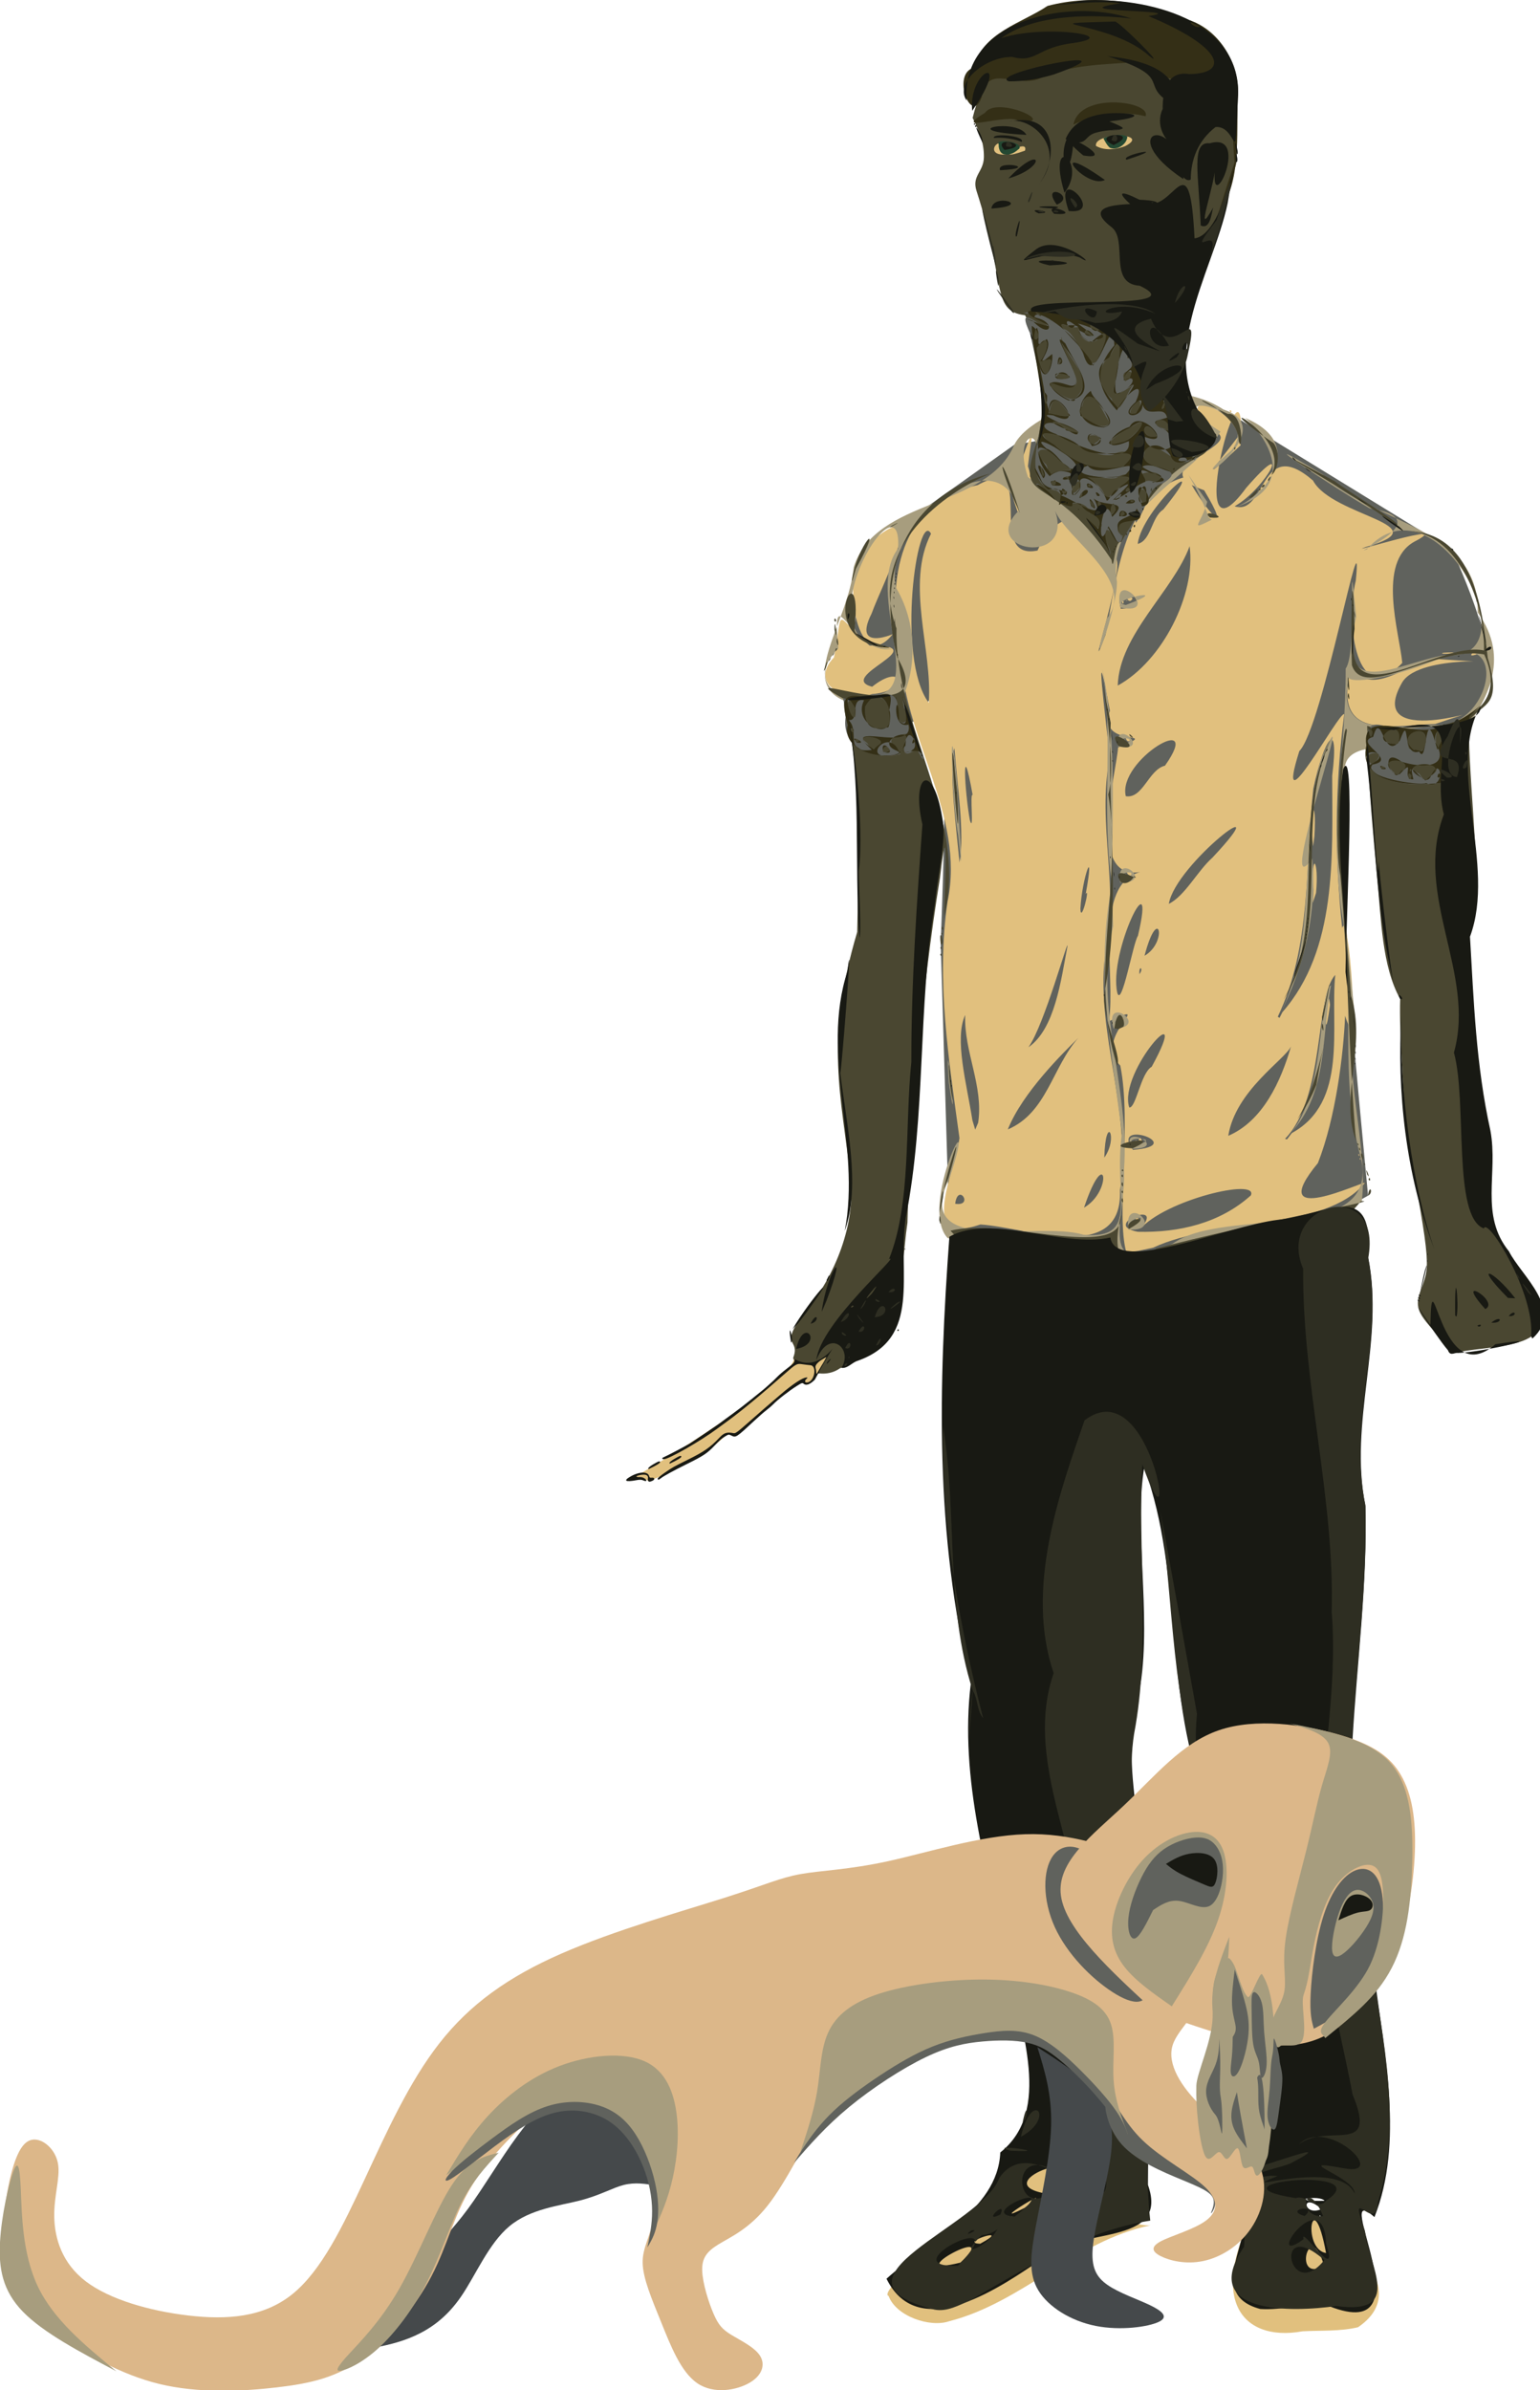 <?xml version="1.0" encoding="UTF-8" standalone="no"?>
<!-- Created with Inkscape (http://www.inkscape.org/) -->

<svg
   width="400.23mm"
   height="621.036mm"
   viewBox="0 0 400.23 621.036"
   version="1.1"
   id="svg4770"
   inkscape:version="1.3 (0e150ed6c4, 2023-07-21)"
   sodipodi:docname="hamid_maskull.svg"
   xmlns:inkscape="http://www.inkscape.org/namespaces/inkscape"
   xmlns:sodipodi="http://sodipodi.sourceforge.net/DTD/sodipodi-0.dtd"
   xmlns="http://www.w3.org/2000/svg"
   xmlns:svg="http://www.w3.org/2000/svg">
  <sodipodi:namedview
     id="namedview4772"
     pagecolor="#505050"
     bordercolor="#eeeeee"
     borderopacity="1"
     inkscape:pageshadow="0"
     inkscape:pageopacity="0"
     inkscape:pagecheckerboard="0"
     inkscape:document-units="mm"
     showgrid="false"
     fit-margin-top="0"
     fit-margin-left="0"
     fit-margin-right="0"
     fit-margin-bottom="0"
     inkscape:zoom="0.40721451"
     inkscape:cx="1042.4481"
     inkscape:cy="938.08053"
     inkscape:window-width="1078"
     inkscape:window-height="1415"
     inkscape:window-x="0"
     inkscape:window-y="0"
     inkscape:window-maximized="1"
     inkscape:current-layer="g4447"
     inkscape:showpageshadow="0"
     inkscape:deskcolor="#d1d1d1" />
  <defs
     id="defs4767" />
  <g
     inkscape:label="Layer 1"
     inkscape:groupmode="layer"
     id="layer1"
     transform="translate(170.751,240.24)">
    <g
       transform="matrix(0.164,0,0.011,0.164,-56.17,-246.543)"
       id="g4169">
      <path
         d="M 836.68,245.762 H 1103.813 V 370.844 H 836.68 Z"
         fill="#e1c07e"
         fill-rule="evenodd"
         transform="rotate(-2.316)"
         id="path4137" />
      <g
         transform="rotate(-2.316,870.383,1896.85)"
         id="g4147">
        <path
           d="m 1416.105,1220.555 158.972,-7.756 c 31.94,-42.344 77.509,-62.281 5.812,-275.022 l -337.844,-236.206 -337.558,41.963 -249.735,155.043 -65.751,231.752 97.375,18.612 c 5.547,125.886 113.892,-285.104 16.64,377.657 l -35.314,455.455 c 192.087,40.067 357.045,124.129 669.127,-30.388 4.867,-385.901 8.658,-779.018 78.277,-731.111 z"
           fill="#60625d"
           id="path4139" />
        <g
           stroke-width="1.333"
           id="g4145">
          <path
             d="m 1129.333,3737.552 c 119.939,-71.384 -69.682,-203.99 -120.288,-225.788 -123.597,168.322 -68.05,242.49 31.754,228.621 29.461,-0.39 59.424,2.757 88.534,-2.833 z m -646.654,-35.613 c 119.96,-24.933 213.197,-118.814 335.321,-138.591 -79.09,0.495 -100.21,-147.487 -170.976,-113.348 -57.216,43.649 -278.472,199.566 -255.616,208.176 8.085,32.22 59.961,52.893 91.271,43.763 z M 447.813,2180.007 c 40.365,-49.306 -49.253,32.34 0,0 z m 540.853,-159.972 c 105.863,-43.099 275.099,-15.017 346.131,-88.518 -0.537,-4.16 -169.449,67.484 -70.8,-34.565 36.066,-70.693 58.988,-170.193 68.109,-230.744 15.771,83.213 24.59,-173.265 10.299,-138.894 -0.081,-114.11 13.035,-226.462 39.64,-337.314 -7.057,-6.017 -133.51,185.886 -77.385,55.407 40.681,-35.059 144.794,-392.544 118.486,-265.743 -24.162,68.674 -20.864,205.72 59.526,133.156 0.624,-48.778 -23.355,-160.301 39.91,-190.713 74.126,-33.354 -121.138,18.845 -77.871,5.315 125.821,-29.688 -47.952,-49.957 -72.331,-108.234 -76.657,-76.275 -79.89,53.713 -128.486,35.611 54.812,-27.336 105.995,-111.584 21.504,-28.423 -122.442,140.917 31.068,-258.407 -1.851,-67.274 -73.394,59.561 -49.477,38.518 -1.392,-15.117 -9.297,-54.968 -106.543,-77.232 -33.635,-6.652 34.78,24.669 -127.589,51.443 -30.174,90.251 37.346,77.667 0.224,37.223 -24.811,-22.701 -102.438,19.043 -128.446,155.182 -155.927,244.582 -53.358,108.454 71.57,-167.813 16.208,-113.543 -8.474,-100.23 -75.677,-84.743 -109.53,-23.922 -87.525,14.23 20.606,-157.386 -83.618,-107.082 -125.684,20.46 -161.186,143.094 -150.516,255.749 -11.686,135.794 75.739,264.217 31.844,400 -31.488,122.429 -25.012,250.249 -21.337,374 -13.781,56.188 -85.503,167.822 18.455,137.702 75.008,7.925 218.424,72.761 226.843,-45.128 31.986,-123.05 -11.164,-248.227 15.674,-369.146 35.99,-102.377 9.387,-211.434 41.766,-314.509 0.392,-55.597 -3.235,-223.929 8.142,-73.94 -27.257,61.131 84.763,31.482 6.751,58.429 -6.715,39.089 -73.16,208.585 13.699,198.098 -76.594,17.113 -55.643,158.804 -74.704,233.595 81.644,-32.772 -30.769,22.598 10.356,70.71 8.596,92.542 -32.711,235.544 -22.188,295.541 l 19.082,-1.916 24.134,-4.068 z m -21.516,-26.038 c -59.614,-13.272 52.823,-50.839 3.876,-3.858 44.371,-44.578 197.083,-74.115 181.204,-46.315 -53.301,41.536 -119.252,54.433 -185.08,50.173 z M 958.646,1981 c -5.157,-4.32 -1.218,8.972 0,0 z m 13.113,-6.014 c -7.726,-11.897 -8.351,10.746 0,0 z m -181.759,-18.312 c -102.026,-17.181 31.801,14.195 33.535,0.659 l -17,0.662 z m 96.037,-4.251 c 45.862,-101.729 48.924,-24.562 0,0 z m -203.37,-14.368 c 8.176,-34.014 29.83,5.895 0,0 z m 244,-63.304 c 9.664,-72.047 26.366,-30.985 0,0 z m 46.596,-10.458 c -31.519,-52.176 90.673,-3.024 0,0 z m 16.638,-11.85 c -4.974,-17.872 -9.689,7.872 0,0 z M 1216,1856.662 c 70.673,-62.405 71.395,-222.525 107.427,-255.514 -17.089,82.539 -0.735,201.622 -95.711,246.852 l -8.698,9.655 z M 1310.073,1648 c -0.136,-48.533 -21.835,89.537 0,0 z m -183.406,200.25 c 19.131,-70.938 102.9,-116.717 114.531,-137.061 -21.843,54.261 -57.167,115.88 -114.531,137.061 z m -348,-24.171 c 29.737,-57.659 101.486,-117.963 127.108,-139.885 -46.399,44.903 -62.379,116.062 -127.108,139.885 z m -54.482,-16.622 c -2.914,-59.017 -15.059,-129.71 6.485,-166.802 -8.427,57.565 17.257,113.396 2.196,170.89 l -5.863,10.787 -2.818,-14.875 z M 974.715,1797.242 c -12.345,-57.252 123.704,-183.782 42.412,-62.857 -18.203,8.852 -31.69,64.078 -42.412,62.857 z M 825.333,1695.658 c 29.118,-34.139 82.893,-174.296 78.93,-156.784 -16.097,53.282 -33.873,129.516 -78.93,156.784 z m 400,-32.262 c 65.677,-109.508 68.812,-236.479 95.025,-357.528 25.615,-79.546 54.193,-113.661 32.089,-19.31 -13.613,128.462 -21.444,274.52 -119.105,370.082 l -5.451,8.693 z m 81.631,-192.881 c 10.824,-52.951 -1.081,-68.005 -3.652,-5.136 l -3.259,20.62 z m 7.086,-89.849 c 11.265,-67.343 -4.571,-44.725 -3.764,16 z m -338.747,235 c -7.827,-64.757 86.739,-216.86 42.338,-88.86 -8.682,10.14 -37.691,112.632 -42.338,88.86 z m 38.24,-28.333 c 0.31,-14.925 8.293,-9.245 0,0 z m 11.152,-28.667 c 31.147,-83.105 40.15,-20.381 0,0 z m -93.509,-78.505 c 8.102,-49.694 35.134,-105.039 10.867,-22.762 8.855,-12.793 -12.871,48.657 -10.867,22.762 z M 1072,1478.276 c 17.163,-62.643 200.329,-183.65 77.159,-70.398 -26.259,20.2 -49.844,58.532 -77.159,70.398 z m -324.326,-78.61 c 0.673,-48.86 -1.468,-151.357 11.391,-180.913 -2.057,57.772 2.108,133.06 -11.391,180.913 z m 23.593,-66 c -3.463,-45.711 1.546,-141.204 8.654,-39.667 -4.434,-5.806 -3.977,62.297 -8.654,39.667 z m 250.939,-28.105 c -7.452,-57.549 140.528,-132.918 67.242,-45.711 -26.687,5.209 -40.489,51.098 -67.242,45.711 z M 726.117,1145.522 c -44.829,-72.561 15.617,-308.033 32.323,-266.855 -49.426,78.436 -17.075,183.064 -32.323,266.855 z M 1028.267,1130.4 c 11.233,-80.78 103.808,-145.647 137.562,-215.488 2.053,75.736 -62.136,179.382 -137.562,215.488 z m 18.016,-121.083 c -9.263,-54.686 63.496,-0.79 0,0 z M 1052,998.588 c -4.122,-7.208 -2.369,9.049 0,0 z m 14.667,-4.673 c -14.131,-13.569 -8.699,12.741 0,0 z M 1084,907.947 c 13.119,-55.997 140.417,-151.769 46.365,-52.614 -20.101,11.057 -24.396,48.42 -46.365,52.614 z M 1331.578,1891.75 c -2.567,0.578 1.91,5.845 0,0 z m -1.361,-6.75 c -2.334,1.333 2.164,7.342 0,0 z M 967.577,1663.75 c -2.567,0.578 1.91,5.845 0,0 z m 13.511,-6.853 c -8.921,-13.904 -6.468,12.704 0,0 z m 22.489,-226.481 c -2.567,0.578 1.91,5.845 0,0 z m 14.647,-4.313 c -17.031,-9.059 0.444,15.466 0,0 z m 5.353,-209.02 c -2.567,0.578 1.91,5.845 0,0 z m 15.059,0.306 c -10.496,-21.306 -7.671,9.29 0,0 z m 485.974,-6.073 c 147.308,-42.535 -126.054,47.533 -45.515,-67.587 33.791,-47.205 200.747,-18.604 63.392,-34.395 -59.582,3.313 -104.549,54.46 -142.881,10.666 -39.617,110.51 50.579,91.052 125.004,91.316 z m -886.842,-83.274 c 59.276,-1.584 56.474,-49.8 1.376,-11.541 -57.174,-17.972 110.567,-61.668 3.061,-65.128 -52.91,-53.626 -33.894,-65.361 -58.469,16.374 -47.201,42.247 15.343,73.357 54.032,60.295 z m 971.267,-26.118 c 16.157,-21.839 -42.819,14.504 0,0 z m -24.021,-0.174 c -11.948,-2.23 -2.155,2.213 0,0 z m -17.884,-2.019 c -33.438,-2.027 -18.687,4.118 0,0 z m -885.951,-65.398 c 21.35,-7.948 -72.798,34.065 -30.354,-33.464 22.003,-46.689 119.975,-196.314 4.804,-108.617 -49.128,37.248 -40.755,213.662 25.55,142.081 z M 934.669,903.12 c 61.58,-59.602 -55.4,-133.931 -21.335,-164.34 -44.262,44.742 -8.492,123.038 1.241,165.442 z m -11.288,-124.791 c 9.813,-45.055 23.334,-77.427 -8.19,-11.381 -9.314,5.816 17.722,52.186 8.19,11.381 z M 1254.805,703.605 c -6.768,-2.894 1.363,7.141 0,0 z"
             fill="#e1c07e"
             id="path4141" />
          <path
             d="m 664.908,1991.711 c -41.985,-52.066 79.542,-244.082 13.421,-95.044 -76.459,123.857 130.401,72.709 202.338,98.537 89.073,10.877 53.343,-58.016 78.069,-157.87 -2.762,-133.667 -14.684,-263.287 26.813,-393.496 -5.664,-113.547 28.188,-235.922 21.315,-341.344 13.169,137.041 -18.682,271.623 -26.806,407.501 -44.935,125.665 -0.442,255.291 -24.164,384.672 -4.709,78.417 -65.522,174.506 64.461,120.354 87.212,-55.992 329.949,16.285 312.402,-123.688 -21.462,-125.895 18.553,-251.883 11.88,-381.154 -7.557,-133.592 33.942,-261.218 47.464,-392.117 23.105,-25.624 26.658,-233.758 25.604,-81.074 -49.319,136.499 56.663,75.749 134.182,66.195 143.055,18.865 16.13,-291.887 -106.04,-171.85 -33.326,9.484 124.968,-42.475 11.487,-64.606 -48.03,-31.141 -202.334,-147.776 -68.692,-56.614 71.661,82.396 240.863,93.197 221.86,227.681 47.048,77.31 -5.913,143.858 -36.172,180.787 -0.996,69.263 -185.082,-12.351 -200.339,55.218 -26.506,124.676 -25.395,255.125 -26.468,381.888 -28.953,100.021 -0.336,219.289 -20.813,305.341 -214.662,98.782 -452.045,85.035 -661.802,30.684 z m 857.898,-778.991 c 86.639,13.098 143.194,-153.879 21.167,-104.691 -94.257,33.672 -159.629,34.572 -147.143,21.108 -35.883,98.719 58.987,84.273 125.975,83.583 z M 595.593,1138 c -76.091,-32.017 17.247,-123.77 34.737,-211.333 47.027,-109.852 220.776,-82.373 275.156,-183.131 38.734,-62.004 247.283,-110.569 337.558,-41.963 95.797,35.341 -102.537,144.901 5.621,64.445 59.933,-64.625 -124.165,-108.889 -14.512,-30.018 -51.203,70.817 -195.974,118.361 -189.419,230.667 -4.62,45.072 -67.689,171.358 -22.396,57.333 54.538,-57.971 -50.485,-128.194 -63.541,-173.743 21.158,90.637 -128.954,59.103 -57.907,-1.974 C 883.032,719.593 674.985,869.293 694.588,963.194 751.88,1085.862 641.685,1249.811 595.593,1138 Z m 40.842,-8.641 c 90.618,5.199 6.293,-162.352 67.381,-229.437 21.849,-129.064 -182.616,149.985 -26.334,157.796 -65.414,10.613 -83.594,-125.264 -85.335,-3.723 -54.515,46.153 -13.585,88.603 44.289,75.364 z M 927.293,795.589 c 40.607,-85.25 -24.482,-78.743 -5.685,-0.147 l 5.13,4.342 z m 25.313,1194.471 c -2.363,-60.956 62.251,5.342 0,0 z m 8.727,-5.485 c 38.37,-26.167 -24.778,-4.32 0,0 z m -0.25,-6.82 c 5.845,-1.91 0.578,2.567 0,0 z m 11.369,-115.002 c -19.583,-43.401 62.581,1.071 0,0 z m 5.422,-5.623 c 50.87,-9.868 -25.932,-16.769 0,0 z m 0.375,-4.658 c -1.08,-8.029 10.318,1.89 0,0 z m 239.083,2.766 c 71.466,-54.762 75.849,-231.281 97.622,-237.933 -25.208,83.345 -22.384,177.037 -97.622,237.933 z m -524,-109.127 c 5.024,-120.963 4.426,120.331 0,0 z m 269.994,-74.663 c -10.575,-56.901 61.131,1.372 0,0 z m 8.104,-4.342 c 29.458,-21.314 -19.027,-8.953 0,0 z M 969.333,1660 c 5.126,-4.78 3.418,4.938 0,0 z m 258.067,2.776 c 77.445,-122.617 59.093,-271.203 109.939,-402.109 84.45,-153.358 -102.333,240.773 -30.56,155.333 -1.876,88.922 -32.168,172.444 -79.379,246.775 z M 998.701,1441.367 c -3.948,-51.675 56.921,3.925 0,0 z M 1008,1437.333 c 31.107,-17.419 -20.233,-12.823 0,0 z m -0.667,-8 c 3.288,-4.75 1.612,4.875 0,0 z m -257.176,-73.112 c -4.801,-55.543 10.157,-236.855 7.021,-75.309 -2.425,18.824 -8.09,194.082 -7.021,75.309 z m 268.407,-129.452 c -2.756,-49.219 55.413,11.317 0,0 z m 10.769,-2.671 c 28.444,-12.963 -22.587,-13.223 0,0 z m -1.667,-7.647 c 7.343,-2.164 1.333,2.334 0,0 z m 18.273,-209.056 c -8.084,-68.707 66.704,16.551 0,0 z m 8.91,-3.727 c 88.025,-28.408 -34.933,-7.312 0,0 z m 0.901,-7.244 c 5.844,-1.91 0.578,2.567 0,0 z m 145.603,-125.037 c -15.516,-60.233 -47.848,-106.941 -0.04,-25.38 -13.183,34.557 -35.835,45.879 4.118,28.551 z m 42.535,-14.579 c 116.576,-32.573 50.34,-124.824 31.258,-140.91 97.35,46.413 16.655,126.359 -31.258,140.91 z"
             fill="#a79d7e"
             id="path4143" />
        </g>
      </g>
      <g
         stroke-width="1.333"
         id="g4161">
        <path
           d="m 674.202,1988.294 c 80.676,-20.477 245.702,41.139 269.336,-11.846 18.178,-60.106 -52.006,117.985 55.398,39.939 152.188,-39.941 371.54,-77.898 328.593,-74.828 -120.553,139.995 -513.363,217.782 -653.327,46.735 z m 781.45,195.007 c -34.038,-53.377 -58.943,-61.29 -44.246,-96.59 18.634,-44.757 22.551,-29.853 -6.242,-268.993 3.474,-62.418 0.576,-137.904 6.277,-196.588 -25.545,-51.925 -21.533,-126.625 -23.573,-192.429 -4.486,-172.307 -1.838,-163.607 0.266,-240.319 38.141,12.341 242.386,15.755 193.087,-113.09 -74.293,-14.964 -195.979,74.652 -210.804,17.049 1.585,-56.972 13.619,-197.523 8.173,-57.586 -32.634,148.842 129.142,18.718 202.701,34.173 7.39,-82.21 -34.585,-197.286 -120.225,-188.548 121.302,-9.784 122.413,139.681 125.382,200.38 17.885,77.306 -10.918,70.371 -36.02,98.757 -7.654,63.929 1.182,233.026 -9.291,298.55 -30.316,72.288 -24.242,206.137 -12.34,312.73 -18.846,119.423 -31.055,137.022 55.413,293.602 61.389,99.245 -74.169,82.443 -128.558,98.904 z M 521.197,1903.506 C 516.036,1774.452 494.11,1690.694 558.118,1515.09 c 9.337,-115.536 26.689,-228.862 2.861,-369.791 -98.21,-56.579 155.378,59.582 89.756,-65.422 -25.818,-134.36 31.998,-255.98 167.038,-291.22 -71.296,28.992 -204.174,115.504 -165.155,245.428 -13.694,155.873 93.64,299.201 45.482,455.212 -5.386,35.055 23.566,-207.286 -3.083,-59.973 -41.27,179.214 -75.684,404.763 -88.095,546.056 -19.079,88.034 -15.116,195.069 -122.318,230.799 -35.531,23.733 -76.636,-8.895 -72.933,-17.194 13.425,-30.085 -22.287,-16.46 20.555,-67.676 56.239,-62.9 93.085,-145.544 88.97,-217.803 z m 436.022,81.971 c -9.597,-15.924 47.469,-25.741 0,0 z m -299.716,-14.145 c 2.17,-21.051 3.863,20.807 0,0 z m 0.884,-11.633 c 9.931,-57.075 12.771,-32.014 0,0 z m 681.275,-26.97 c 3.642,-19.98 9.478,-4.352 0,0 z m -391.178,7.483 c 2.682,-11.666 3.616,11.411 0,0 z m 0.793,-13.376 c 3.019,-7.153 3.587,6.886 0,0 z m 392.85,-19.894 c 3.019,-7.153 3.587,6.886 0,0 z m -392.003,7.85 c 2.682,-11.666 3.616,11.411 0,0 z m 390.389,-15.693 c -4.172,-19.503 6.683,12.271 0,0 z m -672.902,24.108 c 19.07,-63.862 39.731,-105.17 9.118,-18.595 z m 283.307,-21.792 c 3.019,-7.153 3.587,6.886 0,0 z m 385.664,-17.51 c -1.705,-5.082 5.199,0.628 0,0 z m -384.682,8.796 c 3.211,-4.917 3.597,4.641 0,0 z m 383.188,-16.501 c -6.184,-15.044 3.146,-12.423 0,0 z m -4.69,-16.781 c -0.15,-8.967 4.291,6.723 0,0 z m -1.713,-7.134 c -3.401,-6.493 4.948,1.718 0,0 z m -2.402,-7.16 c -2.413,-137.545 6.509,-278.603 3.526,-419.794 -8.869,-58.471 22.115,-257.237 25.788,-229.611 -30.03,138.046 -22.37,280.52 -21.756,420.424 20.113,79.307 -29.253,157.844 -7.557,228.98 z m -354.761,12.665 c -64.167,-2.8 61.771,-26.614 0,0 z m 264.152,-45.958 c 42.631,-60.429 68.864,-201.574 33.818,-54.699 -9.031,19.492 -20.262,37.992 -33.818,54.699 z m -546.959,-58.608 c -0.747,-98.456 7.38,98.062 0,0 z m 267.147,-26.494 c -36.975,-142.277 28.762,-285.389 14.716,-429.779 23.471,-60.632 -13.441,-292.929 11.499,-113.222 -15.434,140.703 -2.717,282.515 -37.089,421.683 -12.189,38.589 20.602,105.581 10.874,121.318 z m 328.47,-60.984 c 2.286,-18.681 3.788,18.435 0,0 z m -329.081,2.037 c 9.988,-44.132 20.33,-6.511 14.14,-2.463 l -7.5,3.514 z m 330.424,-17.77 c 24.154,-85.095 16.39,-53.816 0.793,6.306 z m -59.153,-27.876 c 81.59,-126.275 27.089,-287.518 104.119,-414.589 -72.149,130.12 -15.544,291.806 -104.119,414.589 z m -539.311,-71.016 c 2.322,-6.316 2.824,6.108 0,0 z m 0.901,-10.712 c 2.322,-6.316 2.824,6.108 0,0 z m 1.075,-6.782 c -1.454,-33.714 8.253,6.223 0,0 z m 2.006,-16.027 c 3.094,-4.879 1.808,4.806 0,0 z m 1.012,-7.969 c 2.002,-9.138 4.41,7.036 0,0 z m 288.68,-73.9 c -16.439,-31.765 36.173,2.388 22.304,-9.342 -4.109,6.989 -13.826,14.984 -22.304,9.342 z M 728.044,1328.288 c -2.205,-53.103 -0.344,-161.725 2.851,-46.535 1.085,1.691 -0.839,98.511 -2.851,46.535 z m 263.995,-107.698 c -23.064,-40.099 49.136,12.204 0,0 z m 19.545,-15.559 c -6.022,-10.147 11.561,7.49 0,0 z m 348.956,-63.461 c 2.408,-16.321 3.719,16.073 0,0 z m 1.168,-15.727 c 1.86,-42.723 3.91,26.278 0,0 z m -828.79,-24.482 c 10.374,-30.621 6.271,-4.538 0,0 z m 9.891,-17.903 c 7.073,-8.824 -3.753,8.343 0,0 z m 6.338,-8.263 c 7.073,-8.824 -3.753,8.343 0,0 z m 3.886,-5.126 c 1.981,-9.02 6.196,-3.054 0,0 z m 73.03,-6.045 c -104.841,-19.267 -16.765,-161.623 -39.85,-29.609 -6.383,20.279 86.896,33.666 39.85,29.609 z m -69.665,-8.691 c 2.286,-18.68 3.787,18.435 0,0 z m -2.114,-19.264 c 1.741,-30.573 4.205,30.333 0,0 z m 0.803,-13.632 c 0.027,-11.107 5.975,4.151 0,0 z m 32.061,-64.602 c 12.142,-57.227 61.426,-105.121 7.345,-18.071 l -6.692,18.887 z M 1000.726,925.517 C 908.748,771.419 846.337,852.084 900.967,723.736 c 13.797,-7.888 4.697,-154.421 -11.301,-185.817 -54.157,-6.869 -25.89,-50.104 -63.732,-197.088 -6.214,-24.136 13.42,-29.878 15.27,-53.453 1.877,-23.922 -4.763,-40.911 -13.636,-62.164 81.061,-264.897 456.064,-195.417 412.733,72.792 -46.673,136.38 -150.583,279.66 -96.154,371.771 52.805,153.88 6.254,15.923 -126.142,227.554 -11.035,-4.371 -15.496,53.626 -17.28,28.187 z m 65.511,-655.54 c 43.914,-21.647 -48.958,-22.131 -46.206,-0.324 15.607,9.084 35.071,4.402 46.206,0.324 z m -189.655,13.325 c 0.107,-41.813 -41.606,2.736 0,0 z m 30.507,-6.223 c 8.42,-23.007 -61.076,21.874 0,0 z m 545.861,592.349 c -58.18,-47.299 -251.728,-159.485 -89.892,-68.377 13.305,11.844 117.005,76.837 89.892,68.377 z M 1161.137,858.4 c -17.092,-16.613 38.449,3.271 0,0 z m -504.766,12.812 c 27.058,-13.411 -14.722,10.07 0,0 z M 860.408,851.507 c -34.779,-89.477 -25.291,-105.828 0,0 z m 364.637,-24.595 c 29.087,-30.52 8.386,4.135 0,0 z m 15.528,-11.991 c 4.843,-6.409 5.62,2.022 0,0 z m 5.361,-4.237 c 5.552,-10.15 8.123,-0.088 0,0 z m 11.45,-12.605 c 10.052,-14.036 -1.483,10.225 0,0 z m 5.731,-7.19 c 38.81,-65.065 -116.231,-137.472 6.958,-50.299 10.209,14.349 3.84,44.019 -6.958,50.299 z m -56.39,-42.089 c 4.35,-7.413 1.134,7.306 0,0 z m 8.112,-12.349 c 3.293,-53.257 -112.193,-88.316 -14.252,-42.18 26.941,-3.024 17.91,67.986 14.252,42.18 z"
           fill="#4a4731"
           id="path4149" />
        <path
           d="m 876.582,283.302 c -5.673,0.23 -10.19,-3.643 -10.692,-12.422 0.66,-7.121 -2.188,-7.131 4.842,-8.57 7.099,-1.181 32.682,2.71 27.627,11.463 -7.388,5.711 -11.726,9.434 -21.777,9.529 z M 1042.878,272.934 c -4.128,-1.494 -9.385,-13.1 -10.183,-15.269 4.241,-2.465 24.144,-9.213 38.009,-2.909 -1.182,12.016 -17.131,22.048 -27.826,18.178 z"
           fill="#244832"
           id="path4151" />
        <path
           d="m 1498.364,1278.88 c -36.641,5.219 -104.542,3.957 -113.183,-33.959 1.73,-29.748 -7.483,-73.334 36.872,-53.409 34.085,12.836 109.682,-29.584 100.386,32.692 -3.562,19.188 -8.583,41.456 -24.075,54.676 z M 1482.693,1268.3 c 42.885,-25.49 -56.025,-24.163 -16.833,-3.885 5.714,8.561 9.355,14.816 16.833,3.885 z m -29.505,-0.988 c -8.432,-12.707 -5.487,16.971 0,0 z m 45.203,1.579 c 0.556,-13.998 -9.328,6.605 0,0 z m -57.818,-10.107 c 22.752,-16.287 -46.765,-26.857 -14.515,3.936 2.204,10.045 11.469,-3.527 14.515,-3.936 z m 12.65,-2.197 c -4.595,2 -0.784,7.486 0,0 z m -41.395,-1.704 c -6.792,-7.485 -8.917,4.298 0,0 z m -13.72,-10.288 c 22.506,-22.109 -31.793,-13.13 -6.725,4.19 z m 76.626,-18.974 c 22.86,-39.729 -35.569,-37.782 -22.346,-1.177 5.43,2.736 18.156,6.547 22.346,1.177 z m 25.004,-5.278 c 18.162,-16.427 4.655,-45.894 -3.836,-15.516 -0.685,2.834 -1.297,33.353 3.836,15.516 z m -63.176,-6.758 c 13.755,-40.452 -53.333,-6.479 -9.227,3.843 3.309,0.84 8.115,0.015 9.227,-3.843 z m -40.623,-15.18 c -6.562,-23.099 -6.27,25.193 0,0 z m -835.06,-54.385 c 23.454,13.212 91.254,-32.744 85.101,19.116 -4.701,31.838 24.503,22.238 9.908,-4.03 -2.988,-48.636 8.693,32.947 15.27,45.013 6.114,16.984 19.212,61.235 0.697,20.688 -29.137,21.34 -20.224,-7.252 -12.298,-24.1 -33.662,4.139 -33.385,12.697 -13.714,32.489 -40.052,10.095 -93.881,-7.79 -83.323,-58.464 -0.419,-10.242 -0.761,-20.497 -1.641,-30.711 z m 67.891,84.013 c -4.538,-18.226 -21.142,9.195 0,0 z m -16.077,-9.819 c 24.612,-8.388 -45.694,-23.273 -18.445,-2.453 4.785,10.609 11.894,11.332 18.445,2.453 z m 56.15,-3.839 c 8.469,-23.383 -10.428,9.351 0,0 z m -87.401,-1.759 c -5.652,-9.676 -10.725,4.741 0,0 z m -7.666,-18.723 c -11.384,-7.322 1,13.524 0,0 z m 55.524,-3.473 c 14.972,-33.428 -12.592,-68.597 -34.366,-32.841 -4.329,29.512 5.638,39.753 34.366,32.841 z m -50.2,-29.405 c -6.651,-37.212 -25.623,13.687 -1.373,13.278 l 0.915,-4.907 z M 998.548,916.352 c -2.583,-18.664 -59.039,-85.807 -18.922,-42.175 27.957,5.411 -16.894,-45.602 -9.169,-21.742 0.87,-22.494 -35.726,-17.781 -27.736,-13.004 -23.388,-2.087 -6.404,-14.402 -22.082,-23.679 -48.696,-7.054 -26.224,-68.31 -19.026,-100.213 13.999,-47.281 0.855,-99.778 -5.624,-148.041 -8.334,-21.359 -12.261,-36.377 13.127,-17.585 39.45,21.028 -9.534,-19.576 -23.92,-15.123 86.183,-22.182 175.885,27.042 229.897,92.398 31.192,37.916 51.15,93.029 28.472,140.016 -7.697,2.004 3.241,-18.584 -9.45,1.437 -19.242,13.584 -61.841,-48.529 -70.27,-11.391 -10.361,30.005 74.393,18.166 26.461,46.913 -25.186,5.566 -25.858,37.726 -47.327,62.88 2.845,-17.662 -47.896,4.549 -22.041,20.405 -9.035,35.83 -23.058,-38.597 -28.605,4.572 2.379,6.716 10.316,23.893 6.215,24.333 z m 27.868,-63.49 c -3.308,-13.774 -13.229,12.112 0,0 z m -13.603,-7.062 c -3.839,-30.561 -17.064,25.979 0,0 z m -35.537,-8.898 c -11.535,-17.131 4.58,19.042 0,0 z m 13.291,3.579 c -2.362,-18.082 -11.835,2.117 0,0 z m 71.176,-7.645 c 11.758,-25.005 -21.292,-25.524 -6.976,0.133 0.305,5.822 3.795,10.265 6.976,-0.133 z m -19.302,-0.661 c -7.183,-4.626 -6.786,5.191 0,0 z m -23.113,-4.069 c 12.325,-14.266 -5.109,9.393 -6.838,2.426 l 1.991,0.026 z m 3.283,-18.878 c 25.021,-7.106 18.789,-29.085 -5.637,-13.692 -17.707,5.323 -78.822,-15.978 -35.025,7.277 26.558,20.151 2.535,39.889 40.662,6.416 z m -61.793,13.818 c 0.557,-13.231 -7.855,15.012 0,0 z m -23.515,-4.202 c -15.443,-18.451 -2.963,14.238 0,0 z m 21.565,-7.306 c 6.712,-31.696 -27.039,16.716 -7.608,6.577 l 3.709,-3.876 z m 78.278,3.387 c -1.15,-10.005 -13.854,5.905 0,0 z m -61.056,-6.612 c -7.316,-8.834 -7.121,5.793 0,0 z m 111.811,-9.444 c 3.082,-24.261 -60.202,-6.626 -23.089,1.839 7.486,-2.717 17.41,5.888 23.089,-1.839 z m -167.856,0.574 c -17.007,3.52 3.926,14.464 0,0 z m 21.038,-1.934 c 2.31,-10.587 -21.2,4.146 0,0 z m -43.426,-20.194 c -1.253,19.66 12.934,23.593 0,0 z m 17.013,13.304 c 18.409,-13.811 48.496,2.2 15.087,-21.588 -11.145,-24.996 -51.192,-25.221 -23.787,4.146 4.26,0.946 3.003,23.234 8.7,17.442 z m 114.616,-13.392 c 29.783,-11.955 8.427,-32.907 -14.787,-18.235 -40.058,7.225 -79.338,-42.847 -110.505,-33.726 10.543,20.934 47.808,42.97 65.913,48.276 18.21,8.173 40.387,10.494 59.378,3.685 z m -39.311,-38.531 c 20.268,-11.608 -32.5,-18.546 -7.703,5.171 z m 41.699,-0.226 c 11.396,-1.055 55.828,-47.155 17.219,-25.12 -15.885,5.152 -65.913,40.483 -17.219,25.12 z m 54.655,-8.949 c -20.607,-37.716 -31.242,8.324 0,0 z m -126.219,-8.044 c -13.871,-12.944 -64.987,-24.284 -24.193,-6.626 4.109,0.412 27.613,21.24 24.193,6.626 z m 146.341,-3.094 c 3.213,-25.103 -45.404,-13.023 -6.255,0.03 0.154,0.757 7.574,4.582 6.255,-0.03 z m -94.309,-11.326 c -12.09,-17.195 -26.516,-73.294 -41.8,-25.012 -20.946,17.547 37.783,43.795 41.8,25.012 z m 48.473,-20.204 c 12.292,-37.598 -33.401,19.145 -5.846,6.682 l 4.24,-2.807 z m -110.393,9.938 c -12.623,-18.799 -23.832,-37.87 -31.324,-8.576 -12.435,9.729 29.428,9.784 31.324,8.576 z m 149.558,-12.268 c 8.468,-23.382 -10.428,9.351 0,0 z m -45.505,-36.978 c -1.166,0.401 -44.861,34.151 -29.013,-2.771 5.019,-18.799 23.685,-96.272 -3.318,-45.514 -24.652,22.884 -28.762,46.918 -3.787,71.241 6.936,40.493 24.877,-12.919 36.118,-22.956 z m -138.311,17.706 c -9.638,-20.487 -2.161,38.382 0,0 z m 43.72,4.537 c 38.723,-30.796 -11.061,-62.669 -14.718,-97.887 -5.601,28.449 52.024,96.101 -8.66,75.012 -39.66,-12.43 9.984,30.476 23.378,22.875 z m 88.674,-31.316 c 15.733,-16.505 -18.66,-16.178 -6.907,4.05 l 6.907,-4.05 z m -95.214,-1.582 c -7.336,-21.667 -39.516,8.638 -3.665,1.166 z m -32.778,-9.922 c 12.8,-28.534 4.42,-19.649 -12.078,-15.994 16.337,-15.814 19.703,-51.691 -3.328,-21.308 -2.302,6.429 6.294,52.427 15.405,37.301 z m 78.909,-18.874 c 7.562,-12.745 33.259,-63.84 2.831,-31.782 -18.927,14.322 -34.929,-14.514 -27.013,-21.966 -6.85,11.701 -50.89,-17.865 -25.066,5.479 20.362,4.93 33.376,74.104 49.248,48.269 z m -57.796,4.664 c 4.076,-18.504 -9.576,9.476 0,0 z m 107.726,-9.312 c -2.412,-7.058 -1.49,9.168 0,0 z M 907.999,573.257 c 6.197,-20.602 -12.292,-13.33 -5.162,4.353 l 5.162,-4.353 z m 88.442,-3.391 c -15.014,-20.088 -22.885,4.858 0,0 z m 9.645,-9.659 c -27.112,-20.273 -9.705,11.194 0,0 z m -92.878,-24.428 c -18.158,-8.898 8.289,9.931 0,0 z m 39.014,309.308 c 3.734,-2.694 3.294,4.45 0,0 z m -61.574,-37.708 c -7.077,-16.483 50.485,44.412 14.089,11.878 l -6.625,-6.036 z"
           fill="#60625d"
           id="path4153" />
        <path
           d="m 1498.364,1278.88 c -43.149,4.908 -132.085,4.304 -113.596,-59.258 -5.149,-65.343 87.313,-3.893 124.703,-33.363 29.277,2.7 90.719,-58.035 41.987,-12.73 -9.829,32.314 4.478,108.227 -53.094,105.351 z m -22.838,0.215 c 31.587,13.927 27.269,-49.474 7.62,-9.775 -12.782,20.912 -35.152,-38.961 -27.461,3.845 -21.303,0.607 7.913,-37.142 -20.893,-8.332 -18.979,7.564 -26.842,-44.111 3.998,-19.678 28.572,9.695 78.845,12.467 55.424,-31.293 -13.406,-60.157 -14.669,39.922 -26.364,15.337 -29.419,9.727 -9.002,-64.411 -29.431,-17.392 -28.707,35.032 -25.635,-52.484 -41.936,-5.883 -33.433,9.115 39.11,36.197 -4.056,43.841 -18.758,20.321 72.522,33.921 83.099,29.33 z m -68.622,-22.244 c -10.216,-12.318 18.088,2.342 0,0 z m 4.925,-1.968 c -6.792,-7.485 -8.917,4.298 0,0 z m 70.865,13.417 c 39.929,-28.016 -65.849,-23.404 -10.816,3.647 l 2.813,3.12 8.002,-6.767 z m -29.505,-0.988 c -8.573,-12.359 -4.703,16.486 0,0 z m 45.203,1.579 c 0.556,-13.998 -9.328,6.605 0,0 z m -57.818,-10.107 c 21.372,-18.312 -48.464,-24.995 -12.857,7.057 5.054,3.536 8.716,-8.361 12.857,-7.057 z m 12.65,-2.197 c -4.595,2 -0.784,7.486 0,0 z m -55.115,-11.992 c 23.73,-14.388 -28.295,-26.003 -10.17,5.959 z m 76.626,-18.974 c 24.567,-49.01 -48.151,-26.501 -15.074,1.339 3.745,-2.659 12.604,5.274 15.074,-1.339 z m 25.004,-5.278 c 28.199,-42.236 -17.976,-30.035 -2.098,5.379 z m -63.176,-6.758 c 12.075,-44.332 -56.027,0.538 -4.785,3.947 l 2.928,-1.258 z m -40.623,-15.18 c -8.528,-24.466 -5.55,24.965 0,0 z m 118.713,-7.69 c -3.597,-4.641 -3.21,4.917 0,0 z m -949.665,-3.611 c -6.055,-35.002 -9.246,-53.242 33.102,-43.556 36.012,-5.8 44.463,-15.553 33.595,22.908 9.674,50.738 -61.14,22.085 -38.079,-18.594 -22.892,-5.041 -8.607,34.918 -26.868,31.153 18.104,17.67 -12.103,53.547 33.948,47.521 -49.98,-49.037 67.964,7.207 60.755,-40.086 -31.83,8.121 -11.393,-69.496 -14.233,-6.125 25.644,26.64 -2.785,-77.689 12.58,-21.75 2.509,26.831 20.941,65.095 21.286,84.166 0.184,-35.652 -48.331,10.768 -25.05,-31.809 9.108,-22.368 -57.527,4.797 -9.735,19.116 -23.437,14.65 -94.279,0.623 -81.3,-42.942 z m 79.48,45.21 c -12.322,-45.961 -64.792,11.935 -12.523,2.87 l 8.09,-1.24 z m -25.976,-2.721 c -4.507,-26.963 26.126,8.684 0,0 z m 10.279,-1.561 c -4.477,-18.981 -20.993,9.906 0,0 z m 35.907,-1.57 c 14.232,-5.475 -5.572,-45.311 -10.266,-6.787 -14.688,14.322 7.455,12.156 10.266,6.787 z m -51.983,-8.249 c 19.457,-11.226 -51.978,-23.115 -12.678,4.639 l 3.849,2.406 z m 56.15,-3.839 c 8.469,-23.383 -10.428,9.351 0,0 z m -95.067,-20.482 c -11.609,-7.471 0.867,13.135 0,0 z m 55.524,-3.473 c 13.293,-32.113 -10.322,-70.707 -34.366,-32.841 -4.329,29.512 5.638,39.753 34.366,32.841 z m -50.2,-29.405 c -23.669,-49.883 -5.01,46.762 0,0 z m -1.234,53.922 c -15.708,-15.58 20.665,3.092 0,0 z m 3.576,-2.321 c -5.652,-9.676 -10.725,4.741 0,0 z m 62.843,-68.092 c 0.923,-6.052 1.409,5.958 0,0 z m 10.12,-19.091 c 0.329,-15.453 1.576,15.376 0,0 z m -3.679,-50.003 c 1.779,-3.626 0.826,5.72 0,0 z M 998.548,916.352 c -3.252,-20.635 -62.731,-89.17 -15.716,-39.947 12.865,-24.424 -18.623,-20.838 -24.826,-39.488 -28.474,-8.666 2.838,12.233 -31.386,-0.798 -12.509,11.939 18.577,-31.003 -18.674,-22.143 -18.997,-14.877 -27.123,-60.009 -9.407,-12.597 11.84,21.15 59.335,8.939 28.686,21.879 18.082,5.737 72.749,46.777 51.666,4.851 15.762,14.995 58.798,0.942 27.411,29.291 -12.068,-50.83 -32.69,73.156 -6.982,14.802 15.532,27.995 15.311,36.113 -0.525,2.719 -12.951,13.18 1.706,33.491 -0.249,41.432 z m 14.265,-70.551 c -4.158,-30.104 -16.959,27.408 0,0 z m -22.245,-5.319 c -2.362,-18.082 -11.835,2.117 0,0 z m -53.264,-21.637 c -13.317,-18.591 -6.174,13.519 0,0 z m 65.686,93.658 c 3.094,-4.879 1.808,4.806 0,0 z m 2.503,-4.105 c 3.094,-4.879 1.808,4.806 0,0 z m 2.503,-4.105 c 3.094,-4.879 1.808,4.806 0,0 z m 8.03,-23.379 c -11.249,-24.72 24.478,-19.592 29.733,-36.745 25.307,35.604 -51.228,1.778 -24.594,47.546 z m 9.867,3.973 c 3.094,-4.879 1.808,4.806 0,0 z m 5.462,-4.474 c 4.553,-6.755 4.97,3.207 0,0 z m 7.67,-8.318 c 3.965,-7.502 2.962,6.035 0,0 z m -21.35,-15.736 c 0.292,-20.873 27.527,3.008 0,0 z m 8.741,-3.499 c -3.062,-13.608 -13.307,12.094 0,0 z m 28.378,-12.235 c -19.162,-65.898 33.297,-4.719 0,0 z m 6.95,-7.791 c 9.145,-61.229 -29.698,15.747 0,0 z m -109.52,12.251 c 3.734,-2.694 3.294,4.45 0,0 z m 22.116,-4.691 c -8.45,-31.495 16.289,15.924 0,0 z m 2.937,-3.493 c -11.535,-17.131 4.58,19.042 0,0 z m 51.986,-1.036 c 12.78,-14.402 25.236,3.058 0,0 z m 13.18,-3.691 c -7.183,-4.626 -6.786,5.191 0,0 z m -43.499,-1.576 c -6.451,-26.854 -46.443,-52.344 -40.622,-17.039 -23.223,29.381 -0.276,-23.497 -29.083,-18.608 42.07,-2.426 -5.255,-19.701 -17.476,-1.846 -32.646,-35.703 -4.546,-74.704 -4.474,-116.129 -0.895,-46.162 -10.447,-100.951 -8.043,-122.248 21.777,13.813 -5.565,42.714 22.214,20.889 11.468,16.511 -32.584,54.877 7.107,23.636 1.415,17.06 -14.927,52.498 -21.798,16.895 4.996,27.45 5.606,58.714 10.672,71.681 5.036,-50.141 62.597,36.194 6.385,8.749 -47.341,-7.299 85.488,40.301 18.734,23.694 -18.126,-23.005 -56.651,-8.292 -16.379,5.835 26.951,19.029 117.508,54.865 114.555,11.198 -48.81,20.347 -28.882,-12.641 2.785,-22.735 19.205,-32.563 71.023,34.836 22.924,15.981 -1.967,29.275 68.1,27.817 34.693,-10.048 -32.536,-16.408 -9.858,-15.644 2.657,-20.45 -3.629,-23.924 -36.671,8.352 -38.542,-28.934 9.599,31.783 -45.507,33.722 -9.537,4.218 21.693,-42.662 -18.811,-9.318 -30.684,13.422 -31.181,-37.077 -29.961,-67.971 2.902,-103.144 1.555,-65.487 -35.413,81.755 -50.288,12.344 -7.431,-28.065 -71.12,-76.426 -73.559,-56.487 34.458,4.984 25,37.373 -3.189,5.105 -45.145,-15.875 64.945,26.857 7.298,-2.009 -56.614,-30.588 77.129,-2.268 105.18,-5.774 56.555,4.319 123.181,-8.678 149.923,-65.128 30.416,-56.715 50.448,-118.335 74.626,-177.767 -1.312,-44.798 6.051,-111.88 -12.992,-144.436 -47.458,28.934 -95.163,11.693 -136.941,-14.345 -51.029,3.721 -95.966,3.986 -143.427,22.599 -41.335,23.665 -88.159,-25.225 -100.635,32.983 -19.07,46.146 -45.778,-37.496 -9.399,-46.874 16.946,-55.577 80.522,-70.469 123.753,-98.059 73.926,-19.124 152.658,-7.432 222.131,22.22 49.417,16.52 76.942,72.31 69.512,122.749 -6.764,62.759 -2.653,130.307 -42.084,183.498 -66.155,117.733 -88.834,258.374 -67.93,391.404 25.387,-25.99 -26.133,25.515 -34.944,-8.378 -24.404,-38.139 -66.362,6.507 -25.164,17.58 54.096,23.101 -5.833,-9.845 -20.297,0.99 6.97,8.2 59.664,24.535 14.413,24.366 -4.64,4.788 36.214,-10.749 -1.907,-14.143 -27.754,-13.205 -6.911,6.842 -9.333,13.586 -20.417,7.635 -31.537,22.603 -53.346,28.872 15.51,-13.776 45.094,-37.845 6.957,-15.874 -6.216,-0.854 -14.601,21.612 -17.351,15.961 z m 20.385,-2.493 c 15.319,-20.235 -21.253,10.302 0,0 z m 3.283,-18.878 c 49.829,-31.314 -38.988,-4.502 -60.27,-18.605 37.817,10.288 26.643,61.4 60.27,18.605 z m -63.743,2.31 c 0.782,-45.165 -31.651,40.218 0,0 z m 78.278,3.387 c -2.252,-11.198 -13.336,8.063 0,0 z m -96.063,-17.416 c 2.31,-10.587 -21.2,4.146 0,0 z m 91.968,-8.222 c 32.29,-32.174 -44.325,10.662 -59.903,-13.116 -44.038,15.226 47.787,25.455 59.903,13.116 z m -118.382,1.331 c 17.95,-13.895 50.837,3.493 15.087,-21.588 -18.35,-22.432 -56.59,-42.068 -15.087,21.588 z m 114.616,-13.392 c 47.709,-40.869 -47.479,-3.537 -66.961,-31.968 -18.875,-19.852 -89.866,-33.269 -40.04,-1.839 27.734,27.397 65.128,43.637 107,33.806 z m -74.499,1.956 c 5.224,-15.538 -78.315,-61.692 -45.349,-29.863 15.854,3.852 30.257,41.524 45.349,29.863 z m 176.544,-11.231 c -3.829,-14.041 -29.171,6.192 0,0 z m -99.657,-29.482 c 19.949,-5.012 55.138,-51.351 9.765,-21.106 -16.373,7.111 -57.421,34.793 -9.765,21.106 z m 54.655,-8.949 c -19.857,-38.502 -32.47,8.138 0,0 z m -126.219,-8.044 c -24.205,-16.926 -61.122,-22.441 -17.733,-2.638 2.992,-0.295 21.224,15.393 17.733,2.638 z m 146.341,-3.094 c -0.553,-27.856 -45.535,-9.521 -2.301,2.099 l 1.935,-0.061 z m -51.28,-25.133 c 34.005,-50.272 -34.542,9.1 0,0 z m -104.948,3.541 c -14.364,-25.615 -26.327,-35.537 -33.948,-3.74 9.942,2.016 24.752,6.62 33.948,3.74 z m 149.558,-12.268 c 8.468,-23.382 -10.428,9.351 0,0 z m -52.467,-24.687 c 28.739,-38.72 -40.933,33.109 -22.051,-15.062 7.089,-23.34 23.117,-98.843 -6.838,-39.97 -38.521,22.211 -4.224,64.005 8.805,80.403 7.04,-8.173 14.103,-16.367 20.083,-25.37 z m 55.648,5.088 c -3.436,-14.038 -4.253,30.866 0,0 z m -186.997,0.326 c -9.813,-21.179 -2.485,36.864 0,0 z m 118.274,-6.354 c 22.437,-10.174 26.204,-28.524 5.114,-17.754 0.801,-24.137 27.042,-12.559 7.162,-41.085 -0.68,-46.412 -38.825,85.132 -12.277,58.839 z m 14.12,-20.424 c 16.777,-34.941 -26.011,9.997 0,0 z M 920.365,626.97 c 12.314,-27.986 3.703,-18.264 -12.078,-15.994 16.025,-16.027 20.033,-51.591 -3.328,-21.308 -1.875,5.592 5.861,53.44 15.405,37.301 z m 78.909,-18.874 c 14.325,-25.355 31.515,-61.009 -7.741,-27.415 -32.629,-15.404 -3.024,-29.428 -36.505,-26.603 -33.157,-13.512 34.953,42.942 36.694,63.972 z m 49.93,-4.648 c -2.412,-7.058 -1.49,9.168 0,0 z M 999.945,576.415 C 1035.726,571.117 974.452,550.15 972.7,551.312 c 13.878,10.58 40.014,31.344 1.115,10.479 -3.935,4.851 15.992,25.951 26.13,14.624 z m -91.946,-3.158 c 2.98,-41.011 -14.908,16.815 0,0 z m 88.442,-3.391 c -14.804,-21.382 -22.293,6.106 0,0 z m 9.645,-9.659 c -27.112,-20.273 -9.705,11.194 0,0 z m -38.297,-6.575 c -23.149,-20.178 -9.508,15.831 0,0 z M 913.209,535.779 c -18.158,-8.898 8.289,9.931 0,0 z m -6.665,285.162 c -37.5,-27.927 1.078,-11.536 11.523,10.041 l -3.563,-2.852 z m 49.52,6.258 c 10.533,-23.445 26.376,-8.363 0,0 z m 4.755,-4.152 c 1.903,-12.916 -8.439,14.834 0,0 z m 67.978,1.674 c 3.215,-5.073 5.315,4.569 0,0 z m -43.721,-0.45 c -8.193,-13.911 11.538,1.698 0,0 z m 86.199,-7.739 c 2.89,-12.501 -4.236,3.291 1.449,-0.55 l 0.87,2.348 -2.319,-1.798 z m -100.892,-6.351 c -5.113,-16.329 21.751,7.717 0,0 z m 5.707,-1.867 c -5.589,-7.511 -7.124,4.539 0,0 z m -61.428,-1.106 c -11.918,-17.608 36.902,4.954 0,0 z m 5.383,-7.764 c -17.007,3.52 3.926,14.464 0,0 z m -18.816,-3.257 c -20.239,-40.931 12.962,-8.527 0,0 z m 1.434,-6.021 c -8.845,-33.421 -2.892,14.124 0,0 z m 205.117,-8.673 c 4.575,-5.265 1.867,5.185 0,0 z M 978.11,737.385 c -6.073,-26.019 40.645,1.371 3.726,7.836 z m 18.941,-4.645 c -36.082,-25.019 -17.788,31.493 0,0 z m 5.356,-17.111 c -40.822,-2.328 -45.187,-36.582 -16.471,-58.024 1.845,17.915 47.461,50.596 16.471,58.024 z m 9.735,-8.57 c -10.561,-37.434 -39.601,-63.751 -45.394,-10.007 10.666,4.727 38.713,29.683 45.394,10.007 z m -62.271,-34.036 c -25.088,-10.937 -45.213,-39.695 -1.484,-25.251 46.024,17.6 -31.02,-99.109 2.131,-65.143 12.665,32.964 51.612,81.033 -0.646,90.394 z m 9.812,-3.232 c 40.836,-23.408 -19.498,-90.681 -15.624,-90.069 7.878,31.578 47.953,92.972 -16.798,66.366 -23.464,-3.859 35.309,40.298 32.421,23.702 z m -23.555,-31.105 c -23.981,-19.329 50.052,-0.27 0,0 z m 17.015,-1.793 c -8.303,-23.413 -44.994,9.912 0,0 z M 936.262,615.445 c 1.322,-25.697 16.044,2.708 0,0 z m 3.791,-7.871 c -8.721,16.994 7.734,0.897 0,0 z M 847.78,217.125 c 20.747,-27.818 118.725,19.358 52.447,13.427 -10.831,-14.625 -112.671,21.556 -52.447,-13.427 z m 138.768,18.659 c 13.581,-52.307 126.719,-36.98 115.118,-13.152 -38.85,-9.979 -81.115,-2.428 -115.118,13.152 z"
           fill="#342f16"
           id="path4155" />
        <path
           d="m 1050.526,3696.661 c -97.083,-26.431 20.604,-134.761 -23.496,-182.576 56.809,-202.466 -39.799,-409.119 -5.704,-614.111 -60.7,-173.395 -13.503,-362.79 -65.297,-536.603 -22.642,95.483 -4.829,232.752 -28.61,342.333 -46.357,123.37 -6.022,248.907 -14.152,376.197 4.467,140.42 -18.148,278.821 -27.575,418.189 28.856,99.567 -119.457,65.254 -173.489,115.858 -67.67,43.852 -205.816,137.81 -250.771,32.804 67.509,-58.03 183.576,-106.765 193.734,-200.103 87.843,-66.281 43.855,-194.416 35.48,-290.701 -25.718,-149.279 -61.177,-301.278 -32.177,-453.123 -41.82,-233.881 -19.45,-473.789 13.334,-707.036 69.539,-37.453 177.97,18.297 255.041,1.291 5.249,59.203 185.838,-18.489 267.77,-28.094 77.533,-8.114 156.918,-65.949 138.548,58.416 17.791,134.162 -48.809,261.066 -30.62,395.56 -10.462,246.285 -98.621,493.259 -36.02,739.703 7.557,128.439 29.474,268.226 -25.296,386.397 -68.959,-65.185 74.608,203.487 -80.47,141.449 -37.026,-5.703 -73.357,6.395 -110.23,4.148 z m 105.684,-68.472 c -16.673,-79.654 -53.663,29.399 0,0 z m 4.506,-20.192 c -13.375,-113.421 -39.002,-6.32 0,0 z m -580.336,15.148 c 75.483,-66.861 -104.826,25.645 0,0 z m 33.307,-29.91 c 57.218,-29.738 -37.441,-0.812 0,0 z m 544.128,-40.833 c -7.428,-13.689 -1.372,12.628 0,0 z m -518.183,16.726 c 37.527,-25.445 -37.649,3.448 0,0 z m 518.677,-30.804 c -31.386,-29.295 -30.791,12.956 0,0 z m -490.908,11.543 c -14.114,-1.835 -13.652,19.54 0,0 z m 496.458,-24.524 c -6.371,-10.607 -67.324,0.766 0,0 z m -476.128,11.216 c 68.009,-48.611 -71.393,34.909 0,0 z m 35.061,-22.809 c 109.016,-85.785 -102.073,-17.987 0,0 z M 1449.83,2177.697 c -20.451,-25.979 -68.235,-111.515 -25.134,-39.904 10.82,-123.137 6.897,107.823 100.882,30.378 97.122,-15.252 -16.009,12.086 -60.1,13.855 -5.921,-1.092 -12.667,5.745 -15.648,-4.33 z m -1000.705,35.566 c 3.957,-4.091 1.235,4.713 0,0 z m 37.715,-7.7 c 21.332,-30.511 -15.57,-63.639 -38.954,-12.22 10.084,-59.391 147.635,-169.558 125.903,-160.15 41.516,-88.612 38.941,-209.644 56.301,-312.292 8.338,-126.263 25.455,-251.165 42.774,-376.235 -12.947,-79.67 23.058,-101.304 32.101,-11.49 4.928,35.25 -11.19,81.204 -20.844,137.495 -38.235,163.305 -36.13,333.935 -79.36,496.788 -19.596,88.931 13.741,190.851 -91.752,227.028 -8.186,2.03 -16.487,12.646 -26.169,11.076 z m 25.549,-97.075 c 0.011,-5.616 -8.796,5.351 0,0 z m 30.587,-20.735 c 27.43,-35.716 -29.72,28.747 0,0 z m 1040.054,67.601 c 10.976,-66.852 -56.178,-189.699 -63.377,-170.629 -48.723,-18.437 -12.6,-200.688 -28.717,-278.658 43.678,-126.162 -48.004,-248.965 9.341,-377.325 -15.719,-77.626 51.279,-170.804 -69.842,-133.771 -110.184,-10.551 144.825,11.777 139.03,-37.534 -61.299,98.472 9.351,250.922 -40.773,365.017 -0.835,101.18 -4.265,203.157 11.777,307.354 7.999,68.362 -26.307,133.262 16.596,191.295 16.866,38.676 81.663,92.484 27.808,138.075 z m -1117.343,39.96 c 14.456,-13.503 -8.008,13.814 0,0 z m 1033.272,-56.523 c 9.635,-5.421 4.642,5.066 0,0 z m 22.53,-4.848 c 17.763,-13.746 18.835,1.891 0,0 z m -1104.396,41.625 c 15.354,-53.19 45.271,-7.852 0,0 z m 1132.625,-52.012 c 11.636,-13.053 14.454,1.456 0,0 z m -84.781,-0.781 c 4.935,-88.445 7.813,-18.871 2.261,1.5 z m -1055.257,42.523 c -4.291,-42.102 6.052,-0.909 0,0 z m 1103.645,-52.855 c -48.675,-58.314 25.354,-11.58 0,0 z m -1100.079,32.009 c 32.445,-49.059 89.422,-108.377 20.9,-22.674 l -11.018,12.958 z m 1137.215,-49.667 c -53.552,-57.908 -19.744,-44.196 11.462,0.582 z m -142.246,5.42 c -4.348,-5.867 5.908,0.902 0,0 z m -965.579,35.447 c 12.423,-21.96 15.203,-2.888 0,0 z m 966.749,-39.498 c -4.347,-5.867 5.908,0.902 0,0 z m 1.171,-4.051 c -4.347,-5.867 5.908,0.902 0,0 z m 1.12,-4.206 c 9.581,-41.904 24.36,-74.425 0,0 z m -949.408,25.106 c 12.47,-60.323 49.711,-107.227 7.803,-13.383 l -8.467,17.08 z m 964.034,-76.693 c 0.923,-6.052 1.409,5.958 0,0 z m -953.72,30.349 c 10.826,-20.603 1.277,7.532 0,0 z m 954.621,-41.06 c 0.923,-6.052 1.409,5.958 0,0 z m 11.765,-8.149 c -37.84,-118.434 -42.397,-251.138 -27.328,-371.37 -11.396,119.864 -0.702,272.799 27.328,371.37 z m -932.391,-28.701 c 35.477,-135.397 -20.619,-278.321 31.977,-411.624 16.368,-91.078 -25.235,194.705 -22.351,158.677 3.943,82.547 21.31,180.25 -9.626,252.947 z m 461.098,-137.497 c 1.779,-3.626 0.827,5.72 0,0 z M 690.362,1758.385 c 1.779,-3.626 0.827,5.72 0,0 z m -0.187,-7.221 c 0.923,-6.052 1.409,5.958 0,0 z m 641.951,-28.08 c 1.78,-3.626 0.826,5.72 0,0 z m 1.146,-7.274 c 0.923,-6.052 1.409,5.958 0,0 z m 0.977,-10.048 c 1.196,-6.386 1.107,7.993 0,0 z m 0.978,-10.048 c 0.734,-8.381 1.409,8.294 0,0 z m 0,-39.366 c -1.281,-51.181 2.879,53.05 0,0 z m -383.223,2.825 c 0.923,-6.052 1.409,5.958 0,0 z m 459.437,-38.043 c -6.833,-14.974 9.974,2.741 0,0 z m -79.232,-0.689 c 0.918,-8.749 1.24,10.319 0,0 z m -1.84,-10.601 c 1.196,-6.386 1.107,7.993 0,0 z m 71.98,-15.589 c -20.24,-114.167 -12.455,-231.993 -18.509,-347.536 7.527,-129.01 1.46,249.366 8.014,155.803 1.399,55.606 7.382,168.871 10.494,191.733 z m -74.608,-15.834 c 7.71,-95.422 40.637,-369.21 17.631,-320.919 -23.538,113.494 -8.195,230.736 -16.39,345.725 -0.414,-8.269 -0.828,-16.538 -1.242,-24.806 z m -385.645,36.342 c 1.779,-3.626 0.827,5.72 0,0 z m 306.814,-39.655 c 52.195,-128.777 -18.993,56.264 0,0 z m 19.124,-50.926 c 1.779,-3.626 0.827,5.72 0,0 z m 1.117,-5.383 c 1.779,-3.626 0.827,5.72 0,0 z m 1.117,-5.383 c 1.779,-3.626 0.827,5.72 0,0 z m -709.273,10.454 c -0.438,-122.255 20.729,-243.408 3.53,-365.441 8.288,43.475 16.835,185.883 2.61,260.447 -1.815,29.17 -2.403,99.565 -6.139,104.995 z m 710.336,-17.169 c 1.779,-3.626 0.827,5.72 0,0 z m 1.2,-5.942 c 0.923,-6.052 1.409,5.958 0,0 z m 1.063,-6.715 c 0.923,-6.052 1.409,5.958 0,0 z m -303.512,-47.772 c 0.923,-6.052 1.409,5.958 0,0 z m 8.648,-18.364 c 1.196,-6.386 1.106,7.993 0,0 z m -8.043,-4.345 c 0.455,-13.091 1.511,13.012 0,0 z m 313.29,-42.03 c 0.09,-20.182 1.72,20.108 0,0 z m -317.358,14.728 c 1.779,-3.626 0.827,5.72 0,0 z M 729.085,1294.552 c 0.923,-6.052 1.409,5.958 0,0 z m 581.172,-43.525 c 4.638,-4.005 -4.339,10.133 0,0 z m 1.204,-3.215 c 10.214,-27.391 4.661,-3.841 0,0 z m -582.754,-3.952 c -0.888,-41.484 2.466,41.42 0,0 z m 251.751,-0.287 c 1.779,-3.626 0.827,5.72 0,0 z m 339.614,-13.816 c 2.567,-7.672 5.054,-5.194 0,0 z m -338.738,-0.119 c 0.923,-6.052 1.409,5.958 0,0 z m -302.899,5.58 c 3.094,-4.879 1.808,4.806 0,0 z m -3.052,-8.261 c -23.363,-65.916 -24.762,-115.522 -1.459,-14.242 l 4.574,19.039 z m 306.542,-22.698 c -0.137,-24.914 1.876,24.844 0,0 z m 8.164,9.678 c 1.196,-6.386 1.107,7.994 0,0 z m 398.236,-14.886 c 1.78,-3.626 0.826,5.72 0,0 z m -409.093,-21.372 c 0.923,-6.052 1.409,5.958 0,0 z m -2.062,-15.374 c 1.779,-3.626 0.827,5.72 0,0 z m -407.516,-14.469 c -18.61,-8.027 143.326,-13.287 19.912,-0.835 z m 84.75,-22.404 c 0.329,-15.453 1.576,15.376 0,0 z m 717.419,-54.374 c 12.356,-110.937 -0.333,30.322 0,0 z m 167.379,6.996 c 5.763,-2.145 0.682,2.541 0,0 z m 43.558,-8.932 c 12.663,-14.197 15.147,1.188 0,0 z m 9e-4,-20.996 c -18.176,-95.534 11.121,43.526 0,0 z m -932.036,27.303 c 1.779,-3.626 0.827,5.72 0,0 z m -20.965,-12.602 c 7.249,-2.459 1.426,2.278 0,0 z m -14.148,-2.508 c -74.884,-45.951 28.67,11.334 0,0 z m 764.118,-48.963 c 0.421,-15.79 1.524,17.436 0,0 z m -729.383,12.824 c 0.09,-20.182 1.72,20.109 0,0 z m 727.258,-26.749 c 0.923,-6.052 1.409,5.958 0,0 z m 197.089,-7.416 c 1.78,-3.626 0.826,5.72 0,0 z m -198.776,-2.523 c 1.196,-6.386 1.107,7.994 0,0 z M 576.641,1020.2 c -2.143,-14.751 7.248,-12.147 0,0 z m 73.859,-21.38 c 0.734,-8.381 1.409,8.294 0,0 z m 0.695,-13.372 c 0.923,-6.052 1.409,5.958 0,0 z m 0.872,-8.82 c 1.779,-3.626 0.827,5.72 0,0 z m 1.063,-6.715 c 1.779,-3.626 0.827,5.72 0,0 z m 1.063,-6.715 c 1.779,-3.626 0.827,5.72 0,0 z m 1.117,-5.383 c 1.779,-3.626 0.827,5.72 0,0 z m 1.117,-5.383 c 1.779,-3.626 0.827,5.72 0,0 z m 1.117,-5.383 c 1.779,-3.626 0.827,5.72 0,0 z M 1541.545,909.844 c -4.347,-5.867 5.908,0.902 0,0 z m -547.757,-7.113 c -49.544,-69.096 -23.47,-42.019 0,0 z m 458.416,-35.252 c -54.871,-37.852 37.273,33.344 7.545,5.086 z M 1031.914,852.307 c 28.75,-14.925 21.647,20.024 0,0 z m -53.592,2.93 c 9.493,-37.593 39.322,-2.383 0,0 z m 425.018,-22.313 c -21.389,-15.267 25.557,14.782 0,0 z m -348.368,12.09 c 3.094,-4.879 1.808,4.806 0,0 z m -119.829,-9.832 c 3.094,-4.879 1.808,4.806 0,0 z m -7.763,-2.606 c 18.542,-0.301 -6.186,5.845 0,0 z m 110.403,-13.124 c -7.718,-71.795 51.058,-160.445 18.911,-34.659 -3.956,9.546 -8.662,31.008 -18.911,34.659 z m 39.876,-7.382 c 3.094,-4.879 1.808,4.806 0,0 z m -134.14,-9.007 c -0.061,-45.264 52.41,-36.912 0,0 z m 377.513,-19.673 c -13.636,-12.077 16.845,10.418 0,0 z m -21.731,-17.649 c -5.39,-9.52 11.63,9.652 0,0 z m -190.268,-5.106 c -14.069,-43.009 13.543,-125.935 -33.526,-70.846 -7.644,-100.678 -74.133,-156.014 -175.029,-157.683 -20.832,-28.953 262.634,1.976 173.98,-40.969 -50.693,-3.073 -12.931,-72.366 -38.526,-92.951 -48.935,-39.355 29.573,-36.306 67.05,-37.089 37.477,-0.783 66.122,-93.923 63.43,54.959 52.429,-6.037 88.586,-195.976 56.297,-56.218 -30.996,113.56 -142.545,257.902 -42.95,367.09 1,26.367 -48.414,43.387 -70.726,33.707 z M 894.788,744.755 c 28.513,-59.336 -6.948,-254.072 14.745,-86.016 5.744,26.96 -1.793,66.05 -14.745,86.016 z m 2.333,-170.504 c -4.433,-21.434 7.087,10.962 0,0 z M 933.932,458.875 c -65.102,-15.088 86.991,-3.938 0,0 z m 48.193,-12.682 c -54.19,-18.829 -120.975,26.574 -70.476,-10.927 37.545,-31.391 105.096,33.218 70.476,10.927 z m 195.473,-50.481 c 2.277,-80.434 -6.97,-133.711 22.968,-130.247 70.632,-20.158 -15.571,135.492 8.236,27.954 -3.719,38.622 -45.562,131.134 -9.426,73.652 -3.592,8.823 -6.913,35.862 -21.778,28.641 z M 946.639,377.15 c -19.826,-20.833 48.99,3.804 0,0 z m 125.35,-11.725 c -24.795,-23.091 -19.54,-26.478 11.194,-10.565 48.007,1.818 26.497,12.078 -11.194,10.565 z m -150.064,11.039 c -23.701,-10.892 33.191,-0.974 0,0 z m 48.03,-3.749 c -22.437,-80.023 61.799,6.95 0,0 z m -21.726,-3.832 c -67.164,-3.405 27.891,-6.153 0,0 z m -100.635,-0.027 c 5.274,-25.85 68.212,-4.386 0,0 z m 104.102,-6.183 c -24.532,-37.169 34.137,-13.963 0,0 z m 13.465,-18.836 c -22.915,-97.796 41.775,-49.826 0,0 z m 201.516,-21.012 c -27.645,17.054 -72.087,-180.736 9.08,-167.017 64.135,-1.052 57.207,-42.422 -58.976,-91.989 74.545,-10.336 -148.104,-5.256 -42.849,-20.126 -65.413,-8.839 -199.365,20.396 -58.769,-4.341 97.394,-6.092 253.018,29.164 234.724,155.806 -13.784,121.694 -2.316,41.472 -38.342,44.553 -29.365,21.552 -42.625,51.376 -44.87,83.114 z m 30.746,-242.02 c -26.964,-17.456 -8.629,4.603 0,0 z M 925.373,330.506 c 52.154,-60.377 -9.726,-109.311 -40.075,-99.397 76.689,-17.277 74.393,58.594 40.075,99.397 z m 229.688,-8.228 c -108.023,-75.622 -2.241,-108.753 0,0 z m -124.519,1.264 c -93.036,-69.14 -31.634,15.919 0,0 z m -152.849,-2.34 c 58.628,-57.894 62.426,-17.372 0,0 z m 362.469,-25.846 c -0.75,-30.304 6.086,2.109 0,0 z m -173.068,-3.814 c -12.082,-7.25 76.909,-24.089 0,0 z m -201.643,16.615 c -5.551,-17.075 67.76,-3.414 0,0 z m 377.17,-25.409 c -5.805,-39.46 4.91,0.079 0,0 z M 987.102,242.744 c -11.015,113.774 -37.666,30.311 0,0 z M 885.115,412.487 c 17.081,-57.892 -8.923,7.735 0,0 z M 998.844,284.703 c -70.811,-62.501 65.226,11.558 0,0 z m 49.17,-16.431 c -40.293,-19.145 50.15,-23.267 0,0 z m -173.314,7.756 c -21.438,-24.464 51.503,-7.408 0,0 z m 27.944,-12.74 c -17.784,-7.574 -39.085,-7 -43.55,-6.161 -2.456,-8.417 50.764,-3.44 43.55,6.161 z m -61.971,1.356 c -20.165,-49.283 3.375,-8.52 0,0 z m 131.951,-5.851 c 20.367,-42.314 73.34,-42.584 98.572,-40.547 25.232,2.037 11.682,8.412 -27.323,12.489 44.247,18.401 7.34,8.892 -24.016,18.353 -19.45,5.869 -12.808,23.701 -47.232,9.704 z m -61.723,-6.684 c -120.107,-6.265 -12.282,-27.69 0,0 z m 224.028,10.123 c -40.238,-50.214 47.958,-111.798 0,0 z M 830.298,239.09 c 1.947,-6.309 4.717,2.11 0,0 z m -1.5,-4.1 c 3.094,-4.879 1.808,4.806 0,0 z m -1.156,-20.998 c -2.302,-64.85 71.456,-94.186 0,0 z m 321.586,-8.782 c -59.895,-32.697 7.61,-42.474 -101.652,-77.78 81.407,8.399 112.878,35.691 101.652,77.78 z M 819.98,197.704 C 818.574,72.314 989.25,33.827 1089.782,67.728 995.86,57.635 884.679,65.463 844.471,139.098 833.678,63.31 1104.199,90.779 995.731,106.497 c -59.65,6.952 -60.972,32.434 -99.193,22.112 -43.323,-0.278 -94.696,41.511 -76.558,69.095 z m 68.798,-30.391 c -35.503,-12.637 217.605,-61.606 71.641,-10.753 -23.131,6.679 -47.493,11.094 -71.641,10.753 z m 225.445,-40.045 c -56.906,-56.245 -202.15,-50.333 -51.133,-54.721 5.332,-1.964 79.352,77.67 51.133,54.721 z"
           fill="#181913"
           id="path4157" />
        <path
           d="m 1171.464,3691.893 c -70.337,10.126 -220.641,13.712 -140.039,-93.836 9.309,-67.481 2.143,-117.524 60.654,-112.026 -82.178,32.21 99.176,-30.878 120.319,28.039 2.899,-26.719 -103.194,-56.768 -14.673,-40.407 72.052,14.259 -20.028,-82.583 -68.537,-37.929 47.635,-34.871 125.028,20.004 90.478,-78.657 -15.743,-128.538 -46.278,-258.538 -24.648,-389.223 6.915,-126.02 44.439,-248.782 42.754,-375.467 16.936,-180.74 -22.499,-361.721 -8.709,-543.713 -37.735,-104.103 136.891,-148.307 104.156,-16.602 16.896,132.487 -50.096,257.438 -30.765,390.443 -9.293,240.263 -96.695,480.536 -39.456,721.157 10.787,126.834 32.392,262.191 -14.681,383.637 -6.396,53.557 -47.612,-34.856 -23.644,45.62 2.964,56.849 52.155,133.883 -53.207,118.965 z m -14.147,-72.75 c -77.489,-72.037 -61.135,69.897 0,0 z m 4.565,-25.938 c 2.274,-101.464 -104.94,40.825 -35.401,-6.973 -4.553,-24.766 52.803,74.509 35.401,6.973 z m -1.869,-43.675 c -23.211,-66.91 -44.309,3.124 0,0 z m -29.266,-0.155 c 24.545,-20.297 -34.395,-10.217 0,0 z m 35.256,-24.124 c 91.06,-56.67 -199.631,-28.617 -47.431,-4.205 15.432,-6.508 34.283,20.274 47.431,4.205 z m -632.149,172.298 c -185.055,-47.593 85.082,-132.949 117.008,-208.477 67.316,-90.377 191.904,119.959 165.685,-30.953 -32.519,-117.621 -17.738,-236.953 -8.252,-356.459 3.019,-137.932 -73.312,-277.554 -17.601,-412.342 -36.653,-133.881 28.459,-285.952 75.789,-400.558 112.902,-82.141 135.555,242.824 86.941,69.595 -17.037,138.804 -5.901,287.875 -41.709,427.093 -26.033,114.953 19.474,237.691 -0.317,356.913 7.342,139.254 -32.194,275.24 -25.806,414.304 -104.98,15.973 -201.704,74.844 -294.585,126.783 -17.848,7.159 -37.176,18.168 -57.152,14.102 z m 42.123,-69.392 c 106.435,-100.73 -112.943,4.229 0,0 z m 64.114,-54.619 c 35.931,-45.139 12.685,4.407 -22.952,6.069 -45.917,40.801 8.223,17.143 22.952,-6.069 z m -39.173,-1.324 c -19.288,13.578 17.711,-3.477 0,0 z m 70.08,-21.957 c 89.686,-64.95 -64.408,-4.477 6.9e-4,0 z m -22.154,-3.35 c 13.225,-25.803 -32.243,15.527 0,0 z m 106.68,-56.245 c -92.774,-82.735 -90.885,100.666 0,0 z m 270.651,37.646 c 9.732,-54.022 36.074,-187.281 14.227,-56.886 -24.798,23.349 175.789,-57.371 73.224,-5.273 -32.596,12.549 -88.292,14.676 -87.451,62.159 z m -354.727,-82.352 c -42.283,-12.503 77.541,3.658 0,0 z m 18.086,-22.151 c 22.425,-77.056 58.206,-30.567 0,0 z m 4.42,-23.497 c 10.789,-38.848 9.299,-3.739 0,0 z m -44.127,-609.995 c 1.105,-28.239 22.903,-149.665 0,0 z m 367.487,91.023 c -43.796,-145.647 -28.861,-299.485 -40.423,-449.201 12.629,107.061 24.724,214.549 36.581,321.451 -6.829,43.092 -7.76,85.223 3.842,127.75 z M 660.563,2716.945 c -34.865,-137.983 -5.114,-279.607 -18.988,-419.109 -13.182,154.675 3.863,312.022 32.565,462.801 -9.593,-12.642 -5.879,-30.182 -13.577,-43.692 z M 496.55,2198.046 c -2.179,8.616 -9.075,2.644 0,0 z m 2.395,-8.519 c 2.631,-6.063 1.587,3.295 0,0 z m 23.666,-8.573 -0.716,2.698 z m -27.709,-6.789 c 10.912,-20.322 12.004,5.499 0,0 z m 35.778,-6.215 0.108,2.664 z m 13.422,1.922 c 12.558,-23.954 8.417,1.149 0,0 z m -52.547,-21.023 c 15.646,9.229 -3.568,6.063 0,0 z m 70.472,0.485 4.963,-6.687 z m 17.171,-2.539 c 1.946,-6.309 4.717,2.109 0,0 z m -61.336,1.17 c 13.149,-20.228 11.643,4.275 0,0 z m -34.801,-2.619 2.598,-1.754 z m 84.961,-10.933 0.162,3.997 z m -47.475,-6.697 c -13.32,-22.834 17.836,22.165 0,0 z m 47.001,3.908 0.366,-3.595 z m 1015.192,-45.93 c -23.838,-39.158 19.166,20.857 0,0 z m -1092.167,47.414 c 17.505,-28.576 19.38,-6.024 0,0 z m 54.398,-7.737 c 14.29,-38.843 31.437,-1.812 0,0 z m -21.883,-13.146 c 18.102,-29.658 6.507,-2.016 0,0 z m 58.535,-9.665 c 22.178,-11.126 -32.806,26.043 0,0 z m 986.994,-40.551 c -6.071,-16.557 7.53,11.194 0,0 z m -1020.519,34.439 c 15.129,5.941 -2.027,6.454 0,0 z m 11.526,-4.695 4.537,-4.294 z m 9.838,-6.238 c 11.678,-12.957 15.475,2.155 0,0 z m -22.533,-10.724 3.348,-2.703 z m 10.185,-13.331 6.252,-8 z m 42.292,-44.523 c 1.779,-3.626 0.826,5.72 0,0 z m 900.946,-741.085 c -4.917,-7.182 12.914,0.831 0,0 z m 8.72,-5.418 c -33.53,-29.628 28.932,1.91 0,0 z m 15.891,-0.835 c 21.689,-51.925 -54.01,-5.233 -10.138,-64.936 18.866,-41.117 23.125,-33.061 18.5,11.984 18.259,-82.168 -47.112,50.548 -8.362,52.952 z m 16.243,-15.502 c 10.26,-30.359 -17.088,11.194 0,0 z m 1.786,-22.606 c -2.86,-6.293 -3.124,8.085 0,0 z M 1039.379,855.416 c -23.392,-13.482 37.22,2.418 0,0 z m -58.151,-1.288 c -4.024,-12.359 17.004,-3.633 0,0 z m 57.5,-47.798 c 15.463,-13.535 7.895,8.407 0,0 z m -96.575,-5.739 c 27.596,-39.313 9.43,30.235 0,0 z m 101.064,-21.49 c 19.076,-22.771 21.435,19.08 0,0 z m -88.425,5.805 c -1.078,-32.479 17.541,8.454 0,0 z M 1107.058,748.186 c 38.149,10.304 2.845,27.193 0,0 z m 32.33,6.446 c -106.178,-39.721 97.608,-8.206 0,10e-6 z m -93.749,-8.846 c 15.671,-45.343 33.877,11.782 0,0 z m 131.529,-13.877 c -56.351,-21.112 -35.256,-89.666 2.425,-3.455 l 1.282,3.593 z m -72.504,-29.232 c -2.783,-40.834 -16.969,-57.906 24.539,2.785 l -11.573,0.994 z m -29.225,-12.951 c -36.229,-52.028 34.411,-98.218 -20.223,-69.239 1.036,-40.765 -64.631,-94.811 10.254,-37.445 99.901,35.191 -63.959,-19.156 23.306,-39.641 28.427,79.27 82.704,-39.871 54.653,56.583 -11.157,44.598 -59.672,88.301 -67.99,89.742 z m 13.318,-43.07 c 91.605,-33.133 14.69,-47.625 -15.163,9.44 z m 36.514,-41.99 c 19.925,-23.039 -34.429,19.2 0,0 z m 17.371,-13.512 c 5.894,-26.865 -19.152,9.987 0,0 z m -28.174,-5.033 c -32.671,-69.075 -43.567,10.503 0,0 z m 26.518,87.6 c -5.891,-12.139 2.848,-9.513 0,0 z m -4.008,-14.284 c 1.779,-3.626 0.83,5.722 0,0 z m -92.271,-68.215 c -5.019,-13.72 7.584,10.194 0,0 z m -44.882,-41.064 c -36.82,-12.45 -34.519,3.865 -62.142,-18.716 -82.04,14.31 108.634,-34.494 158.138,3.846 -61.25,-27.751 -109.764,7.938 -52.121,-3.305 -7.168,17.9 -35.746,17.934 -43.875,18.174 z m 3.85,-18.45 c -39.655,-19.356 -3.399,29.337 0,0 z m -134.332,0.676 c -57.032,-88.266 18.713,18.327 0,0 z m 259.158,-13.916 c 10.121,-35.264 34.739,-35.986 0,0 z M 850.152,491.53 c -6.489,-49.7 5.31,-9.963 0,0 z m 336.034,-41.142 c 32.913,-70.443 -45.845,13.064 16.979,-63.071 61.191,-155.871 -1.809,42.372 -16.979,63.071 z m -339.231,1.714 c -14.778,-74.086 -21.237,-128.485 -0.95,-22.746 0.776,-12.553 5.418,50.021 0.95,22.746 z m 87.023,-0.81 c 14.542,-2.483 3.142,1.844 0,0 z m -39.153,-2.549 c 59.523,-27.63 135.09,4.009 23.497,-5.15 l -17.366,4.178 z m 25.624,-75.795 c 13.399,-3.075 12.977,6.114 0,0 z m 25.027,1.209 c 1.91,-6.781 17.078,3.172 0,0 z m 34.909,-6.768 c -20.022,-31.988 14.132,-3.102 0,0 z m 121.405,-8.242 c 5.763,-2.144 0.681,2.541 0,0 z m -195.272,-2.532 c 17.214,-37.459 -0.056,14.046 0,0 z m 138.68,-96.179 c 8.242,-22.984 16.18,9.876 0,0 z m -167.636,9.719 c -0.778,-17.522 21.635,5.939 0,0 z M 1042.045,245.045 c 25.99,-4.436 24.684,0.59 0,0 z"
           fill="#2e2e22"
           id="path4159" />
      </g>
      <g
         transform="rotate(-2.316,870.383,1896.85)"
         id="g4167">
        <path
           d="m 401.298,2171.914 c -6.221,30.636 -191.529,137.603 -282.916,181.833 10.535,-0.252 22.081,-6.378 31.083,2.279 24.371,-6.164 94.277,-34.73 133.388,-69.255 13.995,10.992 83.096,-55.664 131.489,-80.508 0.907,23.758 23.469,-13.402 38.668,-34.826 -16.827,9.666 -33.833,15.181 -51.712,0.477 z"
           fill="#e1c07e"
           id="path4163" />
        <path
           d="m 186.257,2328.66 c 0.325,-0.974 3.85,-3.456 7.833,-5.515 9.731,-5.03 11.91,-5.64 11.91,-3.337 0,1.528 -7.036,5.258 -19.094,10.123 -0.682,0.275 -0.974,-0.297 -0.649,-1.271 z m -36.792,27.366 c -0.457,-0.74 -0.49,-2.421 -0.072,-3.737 1.611,-5.076 -2.135,-7.365 -10.368,-6.337 -8.523,1.065 -10.224,3.418 -2.47,3.418 3.389,0 6.128,0.975 8.222,2.926 3.706,3.453 1.519,4.989 -3.375,2.369 -2.184,-1.169 -5.293,-1.366 -10.202,-0.648 -18.46,2.7 -21.851,0.079 -8.394,-6.487 14.433,-7.043 27.84,-6.663 28.906,0.818 0.339,2.38 1.209,2.969 4.096,2.771 4.761,-0.326 4.934,3.168 0.245,4.951 -4.321,1.643 -5.549,1.634 -6.587,-0.045 z m 15.348,-2.988 c 0.004,-0.917 5.554,-5 12.333,-9.074 13.076,-7.858 15.059,-8.835 36.947,-18.207 28.815,-12.338 39.084,-18.57 56.085,-34.03 7.702,-7.004 12.341,-8.165 22.628,-5.664 2.791,0.679 6.953,-1.97 25.571,-16.274 20.739,-15.933 31.073,-23.738 54.929,-41.485 21.849,-16.255 38.264,-25.675 44.527,-25.555 1.924,0.037 1.792,0.473 -0.795,2.629 -3.137,2.615 -2.928,5.326 0.411,5.326 11.996,0 19.839,-25.673 8.279,-27.101 -3.074,-0.38 -8.794,-1.31 -12.712,-2.067 -8.278,-1.6 -9.622,-0.947 -29.408,14.275 -39.85,30.657 -75.699,56.463 -98.136,70.642 -4.4,2.78 -12.314,7.855 -17.586,11.277 -28.494,18.494 -81.429,44.975 -89.906,44.975 -3.481,0 -3.146,-2.298 0.492,-3.377 3.054,-0.906 38.14,-16.947 43,-19.659 11.66,-6.508 49.061,-28.678 53.333,-31.614 2.933,-2.016 11.683,-7.646 19.445,-12.511 7.761,-4.865 22.161,-14.549 32,-21.52 9.839,-6.971 18.995,-13.42 20.346,-14.33 1.352,-0.91 3.573,-2.555 4.936,-3.655 1.363,-1.1 3.857,-3.043 5.542,-4.318 5.858,-4.432 9.044,-7.045 14.704,-12.058 3.131,-2.773 9.893,-7.822 15.027,-11.219 14.508,-9.6 15.432,-10.653 14.492,-16.529 47.834,36.776 100.163,-73.824 29.201,34.881 -8.139,7.146 -14.815,9.263 -18.282,5.796 -1.928,-1.928 -2.898,-1.681 -11.095,2.824 -13.309,7.314 -33.345,20.892 -40.857,27.689 -2.269,2.053 -7.425,5.932 -11.459,8.62 -4.033,2.688 -13.333,9.735 -20.667,15.661 -31.838,25.725 -32.541,26.126 -39.201,22.32 -3.985,-2.277 -4.236,-2.253 -10.394,1 -5.853,3.092 -8.077,4.776 -17.276,13.081 -13.967,12.61 -19.627,15.913 -48.551,28.337 -21.29,9.145 -38.156,17.201 -42.759,20.426 -3.696,2.589 -5.155,2.728 -5.145,0.49 z m 276.91,-165.275 c 4.549,-6.597 4.431,-4.02 11.288,-16.325 -7.363,3.247 -20.434,10.526 -19.37,16.549 1.63,9.055 -3.287,16.265 8.082,-0.223 z m -289.993,148.171 c 0.325,-0.974 3.85,-3.456 7.833,-5.515 9.731,-5.03 11.91,-5.64 11.91,-3.337 0,1.528 -7.036,5.258 -19.094,10.123 -0.682,0.275 -0.974,-0.297 -0.649,-1.271 z"
           fill="#181913"
           stroke-width="1.333"
           id="path4165" />
      </g>
    </g>
    <g
       transform="matrix(1.035,0.17,-0.17,1.035,-73.553,-419.982)"
       id="g4447">
      <path
         d="m -11.455,77.86 c 4.31,8.631 8.621,17.265 10.311,29.502 1.69,12.237 0.761,28.081 0.491,39.781 -0.27,11.701 0.118,19.258 5.078,25.037 4.96,5.78 14.49,9.782 24.499,10.12 10.008,0.338 20.495,-2.988 24.216,-5.577 3.721,-2.589 0.676,-4.444 -4.563,-5.969 -5.239,-1.525 -12.672,-2.72 -17.683,-5.12 -5.011,-2.4 -7.522,-5.9 -8.097,-13.662 -0.574,-7.762 0.828,-19.732 1.124,-30.329 C 24.216,111.047 23.404,101.823 17.324,94.754 11.245,87.685 -0.106,82.772 -11.455,77.86 Z"
         fill="#45494b"
         transform="matrix(0.63,0,0,0.63,279.392,593.84)"
         id="path4385" />
      <path
         d="m -150.57,155.865 c -4.202,-0.01 -8.403,-0.021 -12.631,1.818 -4.229,1.839 -8.482,5.527 -16.11,8.873 -7.628,3.346 -18.63,6.35 -25.622,14.411 -6.992,8.061 -9.972,21.176 -14.305,30.402 -4.333,9.226 -10.019,14.562 -15.566,18.237 -5.547,3.675 -11.111,5.746 -16.597,7.788 5.112,-13.138 10.224,-26.275 15.099,-35.851 4.875,-9.577 9.513,-15.591 14.148,-24.661 4.635,-9.07 9.267,-21.194 14.746,-31.85 5.478,-10.656 11.803,-19.841 18.127,-29.027 13.113,4.08 26.229,8.161 32.679,14.804 6.451,6.644 6.241,15.849 6.031,25.056 z"
         fill="#45494b"
         transform="matrix(0.63,0,0,0.63,279.392,593.84)"
         id="path4387" />
      <path
         d="m 18.275,93.55 c -0.216,2.788 2.442,11.234 9.272,16.725 6.83,5.491 17.829,8.028 25.483,9.827 7.654,1.799 11.962,2.858 13.347,5.207 1.385,2.349 -0.168,6.031 0.142,5.917 0.31,-0.114 2.46,-3.979 -0.605,-8.739 C 62.849,117.728 54.56,112.085 46.807,107.602 39.054,103.119 31.872,99.814 26.727,96.723 21.581,93.631 18.491,90.762 18.275,93.55 Z"
         fill="#60625d"
         transform="matrix(0.63,0,0,0.63,279.392,593.84)"
         id="path4389" />
      <path
         d="M 19.076,-1.537 C 3.387,-4.494 -12.301,-7.45 -29.751,-3.997 -47.202,-0.544 -66.412,9.319 -81.275,15.218 c -14.863,5.899 -25.38,7.834 -33.146,10.582 -7.766,2.749 -12.78,6.311 -27.988,14.043 -15.208,7.732 -40.61,19.633 -59.803,32.084 -19.193,12.452 -32.285,25.561 -41.579,42.536 -9.294,16.975 -14.843,37.866 -20.351,57.581 -5.507,19.715 -10.972,38.253 -20.74,49.163 -9.768,10.91 -23.839,14.194 -39.042,14.893 -15.202,0.698 -31.535,-1.189 -41.916,-6.708 -10.381,-5.519 -14.81,-14.673 -16.338,-22.899 -1.527,-8.226 -0.151,-15.525 -1.877,-20.767 -1.726,-5.242 -6.702,-8.524 -10.444,-8.137 -3.742,0.387 -6.285,4.338 -7.188,15.303 -0.903,10.965 -0.147,28.913 4.4,39.857 4.548,10.944 12.886,14.884 24.448,19.796 11.562,4.911 26.347,10.794 42.101,11.968 15.754,1.174 32.478,-2.359 45.664,-6.124 13.186,-3.765 22.835,-7.761 31.743,-16.869 8.908,-9.109 17.077,-23.33 21.342,-36.27 4.265,-12.94 4.627,-24.6 9.829,-37.432 5.202,-12.832 15.308,-26.926 23.403,-35.347 8.095,-8.42 14.209,-11.211 21.787,-11.291 7.577,-0.08 16.616,2.551 21.811,11.415 5.195,8.864 6.549,23.96 6.036,33.815 -0.513,9.855 -2.891,14.469 -1.766,20.411 1.124,5.942 5.75,13.211 10.911,21.688 5.161,8.478 10.858,18.163 17.995,21.45 7.138,3.286 15.657,0.197 20.182,-3.509 4.525,-3.706 5.037,-8.117 2.397,-11.133 -2.64,-3.017 -8.565,-4.726 -12.415,-6.282 -3.85,-1.556 -5.692,-2.978 -8.352,-7.131 -2.66,-4.152 -6.136,-11.034 -7.119,-15.908 -0.983,-4.874 0.53,-7.739 4.629,-11.289 4.099,-3.551 10.887,-7.852 16.596,-18.154 5.709,-10.302 10.391,-26.637 16.381,-40.877 5.99,-14.24 13.288,-26.382 25.709,-35.712 12.421,-9.33 29.963,-15.847 44.246,-14.414 14.283,1.433 25.305,10.814 33.378,19.445 8.073,8.631 13.196,16.511 21.831,22.41 8.635,5.899 20.779,9.818 27.019,14.041 6.24,4.223 6.578,8.75 2.53,12.952 -4.048,4.202 -12.432,8.059 -16.175,10.893 -3.743,2.834 -2.819,4.631 0.895,5.799 3.714,1.168 10.216,1.707 16.736,-0.805 6.52,-2.512 12.94,-7.975 16.529,-15.752 3.589,-7.777 4.288,-17.819 -1.066,-25.317 C 76.593,101.716 65.186,96.761 56.056,90.439 46.927,84.118 39.88,76.209 40.897,68.564 41.914,60.92 50.86,53.462 48.551,41.805 46.243,30.148 32.659,14.305 19.076,-1.537 Z"
         fill="#dcb789"
         transform="matrix(0.63,0,0,0.63,279.392,593.84)"
         id="path4391" />
      <path
         d="m 281.574,597.027 c -6.204,-6.071 -11.302,-5.467 -13.272,-1.54 -1.97,3.927 -0.811,11.176 3.279,17.311 4.09,6.135 11.109,11.155 16.734,13.601 5.625,2.446 9.855,2.317 8.314,-4.119 -1.54,-6.436 -8.851,-19.182 -15.055,-25.253 z"
         fill="#60625d"
         id="path4393" />
      <path
         d="m 299.75,629.638 c -12.723,-8.324 -25.445,-16.647 -27.914,-24.769 -2.469,-8.122 5.318,-16.04 11.789,-24.542 6.471,-8.502 11.626,-17.588 20.196,-22.195 8.57,-4.606 20.554,-4.733 28.963,-3.81 8.408,0.922 13.243,2.893 16.771,6.777 3.528,3.884 5.75,9.681 6.896,17.586 1.146,7.905 1.218,17.919 -0.247,25.452 -1.465,7.534 -4.466,12.588 -7.167,16.539 -2.701,3.951 -5.101,6.798 -8.603,8.923 -3.502,2.125 -8.217,3.561 -15.184,3.448 -6.966,-0.114 -16.231,-1.761 -25.499,-3.408 z"
         fill="#dcb789"
         id="path4395" />
      <path
         d="m 339.033,627.278 c 4.59,-3.51 9.18,-7.02 11.285,-13.706 2.105,-6.685 1.726,-16.546 -0.007,-21.948 -1.733,-5.402 -4.819,-6.344 -7.505,-4.703 -2.685,1.641 -4.968,5.864 -5.93,12.185 -0.962,6.321 -0.603,14.739 -0.023,19.783 0.58,5.045 1.379,6.716 2.179,8.388 z"
         fill="#60625d"
         id="path4397" />
      <path
         d="m 303.393,627.515 c -4.946,-2.368 -9.891,-4.736 -13.148,-7.748 -3.257,-3.012 -4.823,-6.666 -4.719,-11.445 0.104,-4.779 1.878,-10.681 4.734,-15.179 2.856,-4.498 6.795,-7.592 10.43,-8.824 3.636,-1.232 6.968,-0.603 9.007,2.997 2.04,3.599 2.787,10.168 1.521,17.363 -1.266,7.195 -4.546,15.015 -7.825,22.836 z"
         fill="#a79d7e"
         id="path4399" />
      <path
         d="m 308.603,601.462 c 1.866,-1.343 2.302,-5.465 1.953,-8.571 -0.349,-3.106 -1.489,-5.204 -2.878,-6.462 -1.389,-1.258 -2.997,-1.672 -5.26,-1.125 -2.262,0.548 -5.14,2.05 -7.23,4.077 -2.09,2.027 -3.38,4.573 -4.394,7.843 -1.014,3.27 -1.753,7.263 -1.55,10.389 0.202,3.126 1.345,5.383 2.454,4.758 1.109,-0.626 2.187,-4.135 3.263,-7.644 1.725,-1.599 3.45,-3.198 5.963,-3.279 2.513,-0.081 5.812,1.356 7.678,0.013 z"
         fill="#60625d"
         id="path4401" />
      <path
         d="m 340.412,607.574 c -0.605,-1.936 -0.473,-6.411 0.103,-9.687 0.576,-3.276 1.596,-5.353 2.932,-6.06 1.336,-0.707 2.987,-0.043 4.095,1.09 1.108,1.132 1.675,2.733 0.949,5.367 -0.726,2.634 -2.762,6.335 -4.446,8.479 -1.684,2.144 -3.027,2.748 -3.632,0.812 z"
         fill="#a79d7e"
         id="path4403" />
      <path
         d="m 309.09,595.632 c 0.319,-1.408 0.209,-4.438 -1.239,-5.808 -1.448,-1.37 -4.235,-1.079 -6.392,-0.285 -2.157,0.794 -3.684,2.091 -5.211,3.388 1.062,0.617 2.118,1.231 3.968,1.848 1.85,0.618 4.443,1.224 6.125,1.636 1.681,0.413 2.431,0.628 2.75,-0.779 z"
         fill="#181913"
         id="path4405" />
      <path
         d="m 340.668,599.793 c 0.366,-2.641 0.732,-5.282 2.069,-6.422 1.337,-1.14 3.608,-0.785 4.762,-0.019 1.153,0.766 1.172,1.94 0.646,2.543 -0.526,0.603 -1.596,0.636 -2.933,1.191 -1.337,0.554 -2.94,1.631 -4.543,2.707 0,0 -6e-5,-3e-5 -6e-5,-3e-5 z"
         fill="#181913"
         id="path4407" />
      <path
         d="m 342.195,629.114 c 5.737,-6.538 10.813,-11.869 13.422,-19.79 2.609,-7.921 2.091,-17.224 0.796,-26.56 -1.295,-9.335 -3.368,-18.714 -9.411,-23.576 -6.042,-4.863 -16.084,-5.217 -26.11,-5.57 4.263,0.526 8.525,1.053 10.181,3.249 1.656,2.196 0.706,6.061 0.168,10.577 -0.538,4.515 -0.664,9.681 -1.247,16.822 -0.583,7.141 -1.624,16.259 -1.469,22.228 0.155,5.969 1.505,8.787 1.764,12.095 0.26,3.308 -1.734,6.535 -1.777,8.801 -0.043,2.265 1.782,7.215 2.994,5.503 0.516,-0.729 4.569,-0.082 5.158,-2.247 0.795,-2.923 -1.895,-8.934 -1.501,-11.184 0.687,-3.917 0.378,-7.595 0.517,-12.374 0.139,-4.78 0.726,-10.659 2.631,-14.9 1.905,-4.241 5.117,-6.835 7.453,-7.16 2.336,-0.325 3.763,1.616 4.733,6.265 0.971,4.649 1.472,11.954 -0.276,18.101 -1.748,6.147 -6.708,12.315 -8.531,15.608 -1.823,3.292 -0.329,3.099 0.504,4.113 z"
         fill="#a79d7e"
         id="path4409"
         sodipodi:nodetypes="cssscsssssssssssssssc" />
      <path
         d="m 314.24,614.982 c -2.533,4.064 -1.233,7.72 -0.413,13.6 0.82,5.88 -1.67,14.358 -1.238,17.34 0.431,2.983 0.98,5.683 1.946,9.062 0.966,3.379 2.343,7.399 3.452,8.183 1.109,0.784 1.95,-1.669 2.762,-1.911 0.811,-0.242 1.593,1.725 2.342,1.313 0.75,-0.413 1.468,-3.205 2.134,-2.991 0.666,0.214 1.279,3.435 2.026,4.295 0.747,0.861 1.616,-0.618 2.216,-0.382 0.6,0.236 0.913,2.127 1.591,1.966 0.678,-0.16 1.727,-2.43 1.735,-7.527 0.008,-5.097 -1.02,-13.05 -2.204,-21.179 -1.184,-8.129 -2.507,-16.328 -6.374,-20.674 -0.708,-0.796 -1.839,6.625 -2.605,6.109 -1.885,-1.271 -3.532,-6.174 -5.182,-7.945 -1.341,-1.44 -1.259,-0.746 -2.187,0.743 z"
         fill="#a79d7e"
         id="path4411"
         sodipodi:nodetypes="ssssssssssscsssss" />
      <g
         transform="matrix(0.63,0,0,0.63,279.392,593.84)"
         id="g4425">
        <path
           d="m -96.764,133.683 c 1.328,-8.325 2.655,-16.65 2.64,-24.856 -0.015,-8.206 -1.373,-16.293 0.541,-23.331 1.914,-7.038 7.1,-13.025 17.313,-18.301 10.213,-5.276 25.432,-9.834 39.163,-12.086 13.731,-2.252 25.963,-2.195 35.012,-0.74 9.049,1.455 14.915,4.306 17.802,10.017 2.887,5.711 2.797,14.282 4.597,21.754 1.801,7.472 5.362,13.623 8.988,19.886 C 19.399,96.485 9.507,86.945 0.373,81.386 -8.76,75.826 -17.134,74.25 -26.116,75.48 c -8.981,1.231 -18.615,5.289 -27.243,10.698 -8.629,5.41 -16.318,12.219 -23.389,20.364 -7.071,8.144 -13.543,17.642 -20.016,27.14 z"
           fill="#a79d7e"
           id="path4413" />
        <path
           d="m -98.539,138.279 c 0.893,-2.328 1.785,-4.656 3.544,-8.386 1.758,-3.73 4.381,-8.861 8.568,-14.357 4.187,-5.496 9.936,-11.357 15.848,-16.825 5.912,-5.468 11.986,-10.543 18.333,-14.382 6.347,-3.839 12.965,-6.442 19.396,-8.568 6.431,-2.126 12.675,-3.775 19.431,-2.267 6.756,1.508 14.022,6.171 20.537,10.84 6.515,4.669 12.278,9.342 15.972,13.18 3.694,3.838 5.305,6.81 6.924,9.799 C 24.678,102.167 19.345,97.024 13.837,92.5 8.328,87.975 2.646,84.072 -2.074,81.343 -6.794,78.613 -10.553,77.059 -15.543,76.783 c -4.989,-0.276 -11.208,0.727 -17.529,2.357 -6.321,1.63 -12.742,3.886 -21.146,9.763 -8.404,5.877 -18.789,15.374 -26.507,24.207 -7.717,8.833 -12.766,17 -17.815,25.168 z"
           fill="#60625d"
           id="path4415" />
        <path
           d="m -396.965,197.689 c 1.898,9.009 4.545,24.781 12.793,36.684 8.248,11.903 22.094,19.936 35.942,27.971 -15.434,-5.179 -30.867,-10.357 -40.09,-17.171 -9.223,-6.814 -12.235,-15.263 -13.341,-25.7 -1.106,-10.437 -0.305,-22.861 0.671,-27.95 0.976,-5.089 2.127,-2.843 4.025,6.166 z"
           fill="#a79d7e"
           id="path4417" />
        <path
           d="m -259.147,240.915 c 3.664,-5.617 10.286,-14.807 15.495,-28.808 5.209,-14.001 9.004,-32.813 13.743,-43.443 4.739,-10.63 10.419,-13.074 16.099,-15.519 -4.208,6.385 -8.417,12.769 -11.373,22.092 -2.956,9.323 -4.659,21.583 -8.247,32.849 -3.588,11.267 -9.062,21.541 -14.479,28.445 -5.418,6.904 -10.894,10.514 -13.251,11.279 -2.357,0.765 -1.652,-1.278 2.012,-6.895 z"
           fill="#a79d7e"
           id="path4419" />
        <path
           d="m -232.728,165.219 c 3.337,-8.466 6.673,-16.931 12.431,-25.666 5.757,-8.735 13.935,-17.739 24.59,-23.931 10.655,-6.192 23.786,-9.573 32.681,-7.26 8.896,2.313 13.556,10.316 16.063,19.318 2.507,9.002 2.862,19.002 2.092,27.224 -0.77,8.222 -2.665,14.664 -4.56,21.108 0.145,-5.267 0.291,-10.533 -1.808,-17.162 -2.099,-6.629 -6.443,-14.62 -11.257,-19.942 -4.815,-5.322 -10.101,-7.974 -15.969,-9.242 -5.869,-1.269 -12.266,-1.154 -18.394,2.162 -6.128,3.316 -11.958,9.833 -17.886,15.932 -5.928,6.099 -11.955,11.779 -17.982,17.459 z"
           fill="#a79d7e"
           id="path4421" />
        <path
           d="m -229.634,165.443 c 3.987,-3.685 12.239,-13.196 19.35,-20.024 7.11,-6.827 13.077,-10.97 19.577,-12.721 6.5,-1.751 13.469,-1.117 19.439,2.04 5.97,3.158 10.91,8.834 14.372,14.536 3.462,5.702 5.447,11.428 6.339,16.642 0.893,5.214 0.697,9.848 0.5,14.517 1.016,-2.616 2.032,-5.231 2.208,-9.018 0.175,-3.787 -0.491,-8.747 -2.576,-14.553 -2.086,-5.806 -5.6,-12.474 -9.804,-17.681 -4.204,-5.206 -9.03,-8.902 -15.51,-10.35 -6.48,-1.448 -14.578,-0.619 -21.871,3.027 -7.293,3.646 -13.78,10.107 -19.544,16.062 -5.764,5.955 -10.847,11.45 -13.518,15.258 -2.67,3.808 -2.949,5.951 1.038,2.266 z"
           fill="#60625d"
           id="path4423" />
      </g>
      <g
         transform="matrix(0.555,-0.141,0.141,0.555,214.685,562.752)"
         id="g4445">
        <g
           fill="#a79d7e"
           id="g4433">
          <path
             d="m 157.633,180.569 c -1.3,-0.346 -3.961,6.74 -4.55,15.354 -0.589,8.614 0.892,18.754 2.192,19.098 1.3,0.345 2.418,-9.104 3.008,-17.717 0.59,-8.613 0.65,-16.39 -0.65,-16.735 z"
             id="path4427"
             style="fill:#60625d;fill-opacity:1;stroke:none;stroke-width:1.309" />
          <path
             d="m 149.648,119.911 c -0.573,4.898 -1.147,9.797 -2.514,14.475 -1.367,4.678 -3.527,9.137 -3.318,13.981 0.209,4.844 2.806,10.116 2.468,12.098 -0.338,1.982 -3.602,0.697 -5.254,-3.088 -1.652,-3.785 -1.69,-10.101 0.015,-16.762 1.705,-6.661 5.154,-13.683 8.602,-20.704 z"
             id="path4429"
             style="fill:#a79d7e;fill-opacity:1" />
          <path
             d="m 153.857,171.238 c 1.11,2.066 2.549,7.246 2.71,11.966 0.161,4.719 -0.915,8.827 -0.43,13.444 0.485,4.617 2.552,9.668 2.695,14.037 0.143,4.37 -1.636,8.059 -3.536,8.302 -1.9,0.243 -3.921,-2.959 -4.206,-5.173 -0.285,-2.214 1.168,-3.437 1.153,-6.737 -0.014,-3.3 -1.494,-8.669 -1.68,-13.126 -0.186,-4.457 0.947,-8.07 1.266,-11.697 0.319,-3.627 -0.164,-7.307 -0.647,-10.985 0.781,-1.049 1.563,-2.098 2.673,-0.032 z"
             id="path4431" />
        </g>
        <path
           d="m 150.801,134.247 c 1.132,4.732 2.264,9.466 3.095,13.991 0.832,4.525 1.364,8.842 0.443,14.26 -0.921,5.419 -3.296,11.939 -5.225,15.151 -1.929,3.212 -3.414,3.115 -3.761,1.541 -0.347,-1.574 0.445,-4.626 0.982,-7.531 0.538,-2.905 0.824,-5.693 1.108,-8.466 0.831,-1.075 1.663,-2.151 1.647,-4.224 -0.016,-2.073 -0.894,-5.198 -0.751,-9.485 0.144,-4.287 1.302,-9.763 2.461,-15.238 z"
           fill="#60625d"
           id="path4435" />
        <path
           d="m 141.633,163.495 c -0.179,4.528 -0.358,9.057 -0.804,13.32 -0.446,4.263 -1.159,8.261 -0.793,12.086 0.366,3.825 -0.415,13.921 -0.789,15.369 -0.375,1.449 -0.374,-5.759 -2.269,-8.307 -1.895,-2.547 -3.566,-7.02 -2.975,-10.894 0.591,-3.875 3.422,-7.21 5.067,-10.716 1.645,-3.506 2.104,-7.183 2.564,-10.859 z"
           fill="#a79d7e"
           id="path4437"
           style="fill:#60625d;fill-opacity:1"
           sodipodi:nodetypes="cssssssc" />
        <path
           d="m 156.496,153.555 c -0.315,4.521 -0.801,10.06 -0.49,13.664 0.311,3.604 1.412,5.263 1.747,7.854 0.335,2.591 -0.1,6.109 0.489,6.768 0.588,0.659 2.199,-1.541 2.768,-5.357 0.57,-3.816 0.098,-9.25 0.154,-14.194 0.056,-4.944 0.644,-9.436 0.055,-12.731 -0.59,-3.296 -2.356,-5.415 -3.311,-4.722 -0.955,0.693 -1.098,4.197 -1.413,8.719 z"
           fill="#60625d"
           id="path4439" />
        <path
           d="m 164.752,196.206 c 0.996,-4.421 2.316,-9.822 2.555,-13.432 0.238,-3.61 -0.598,-5.416 -0.537,-8.028 0.062,-2.612 -1.031,-8.477 -1.513,-9.218 -0.482,-0.74 -0.351,3.643 -1.493,7.329 -1.141,3.686 -1.499,9.128 -2.303,14.007 -0.804,4.879 -2.067,9.229 -1.983,12.576 0.083,3.347 1.508,5.709 2.557,5.169 1.049,-0.54 1.721,-3.982 2.717,-8.404 z"
           fill="#60625d"
           id="path4441"
           sodipodi:nodetypes="sssssssss" />
        <path
           d="m 147.175,187.175 c -1.173,2.643 -2.346,5.287 -2.929,7.884 -0.583,2.597 -0.576,5.165 0.383,7.943 0.959,2.777 2.871,5.773 4.783,8.769 -0.542,-5.298 -1.083,-10.594 -1.456,-14.693 -0.373,-4.099 -0.576,-7.001 -0.78,-9.902 z"
           fill="#60625d"
           id="path4443" />
      </g>
    </g>
  </g>
</svg>
